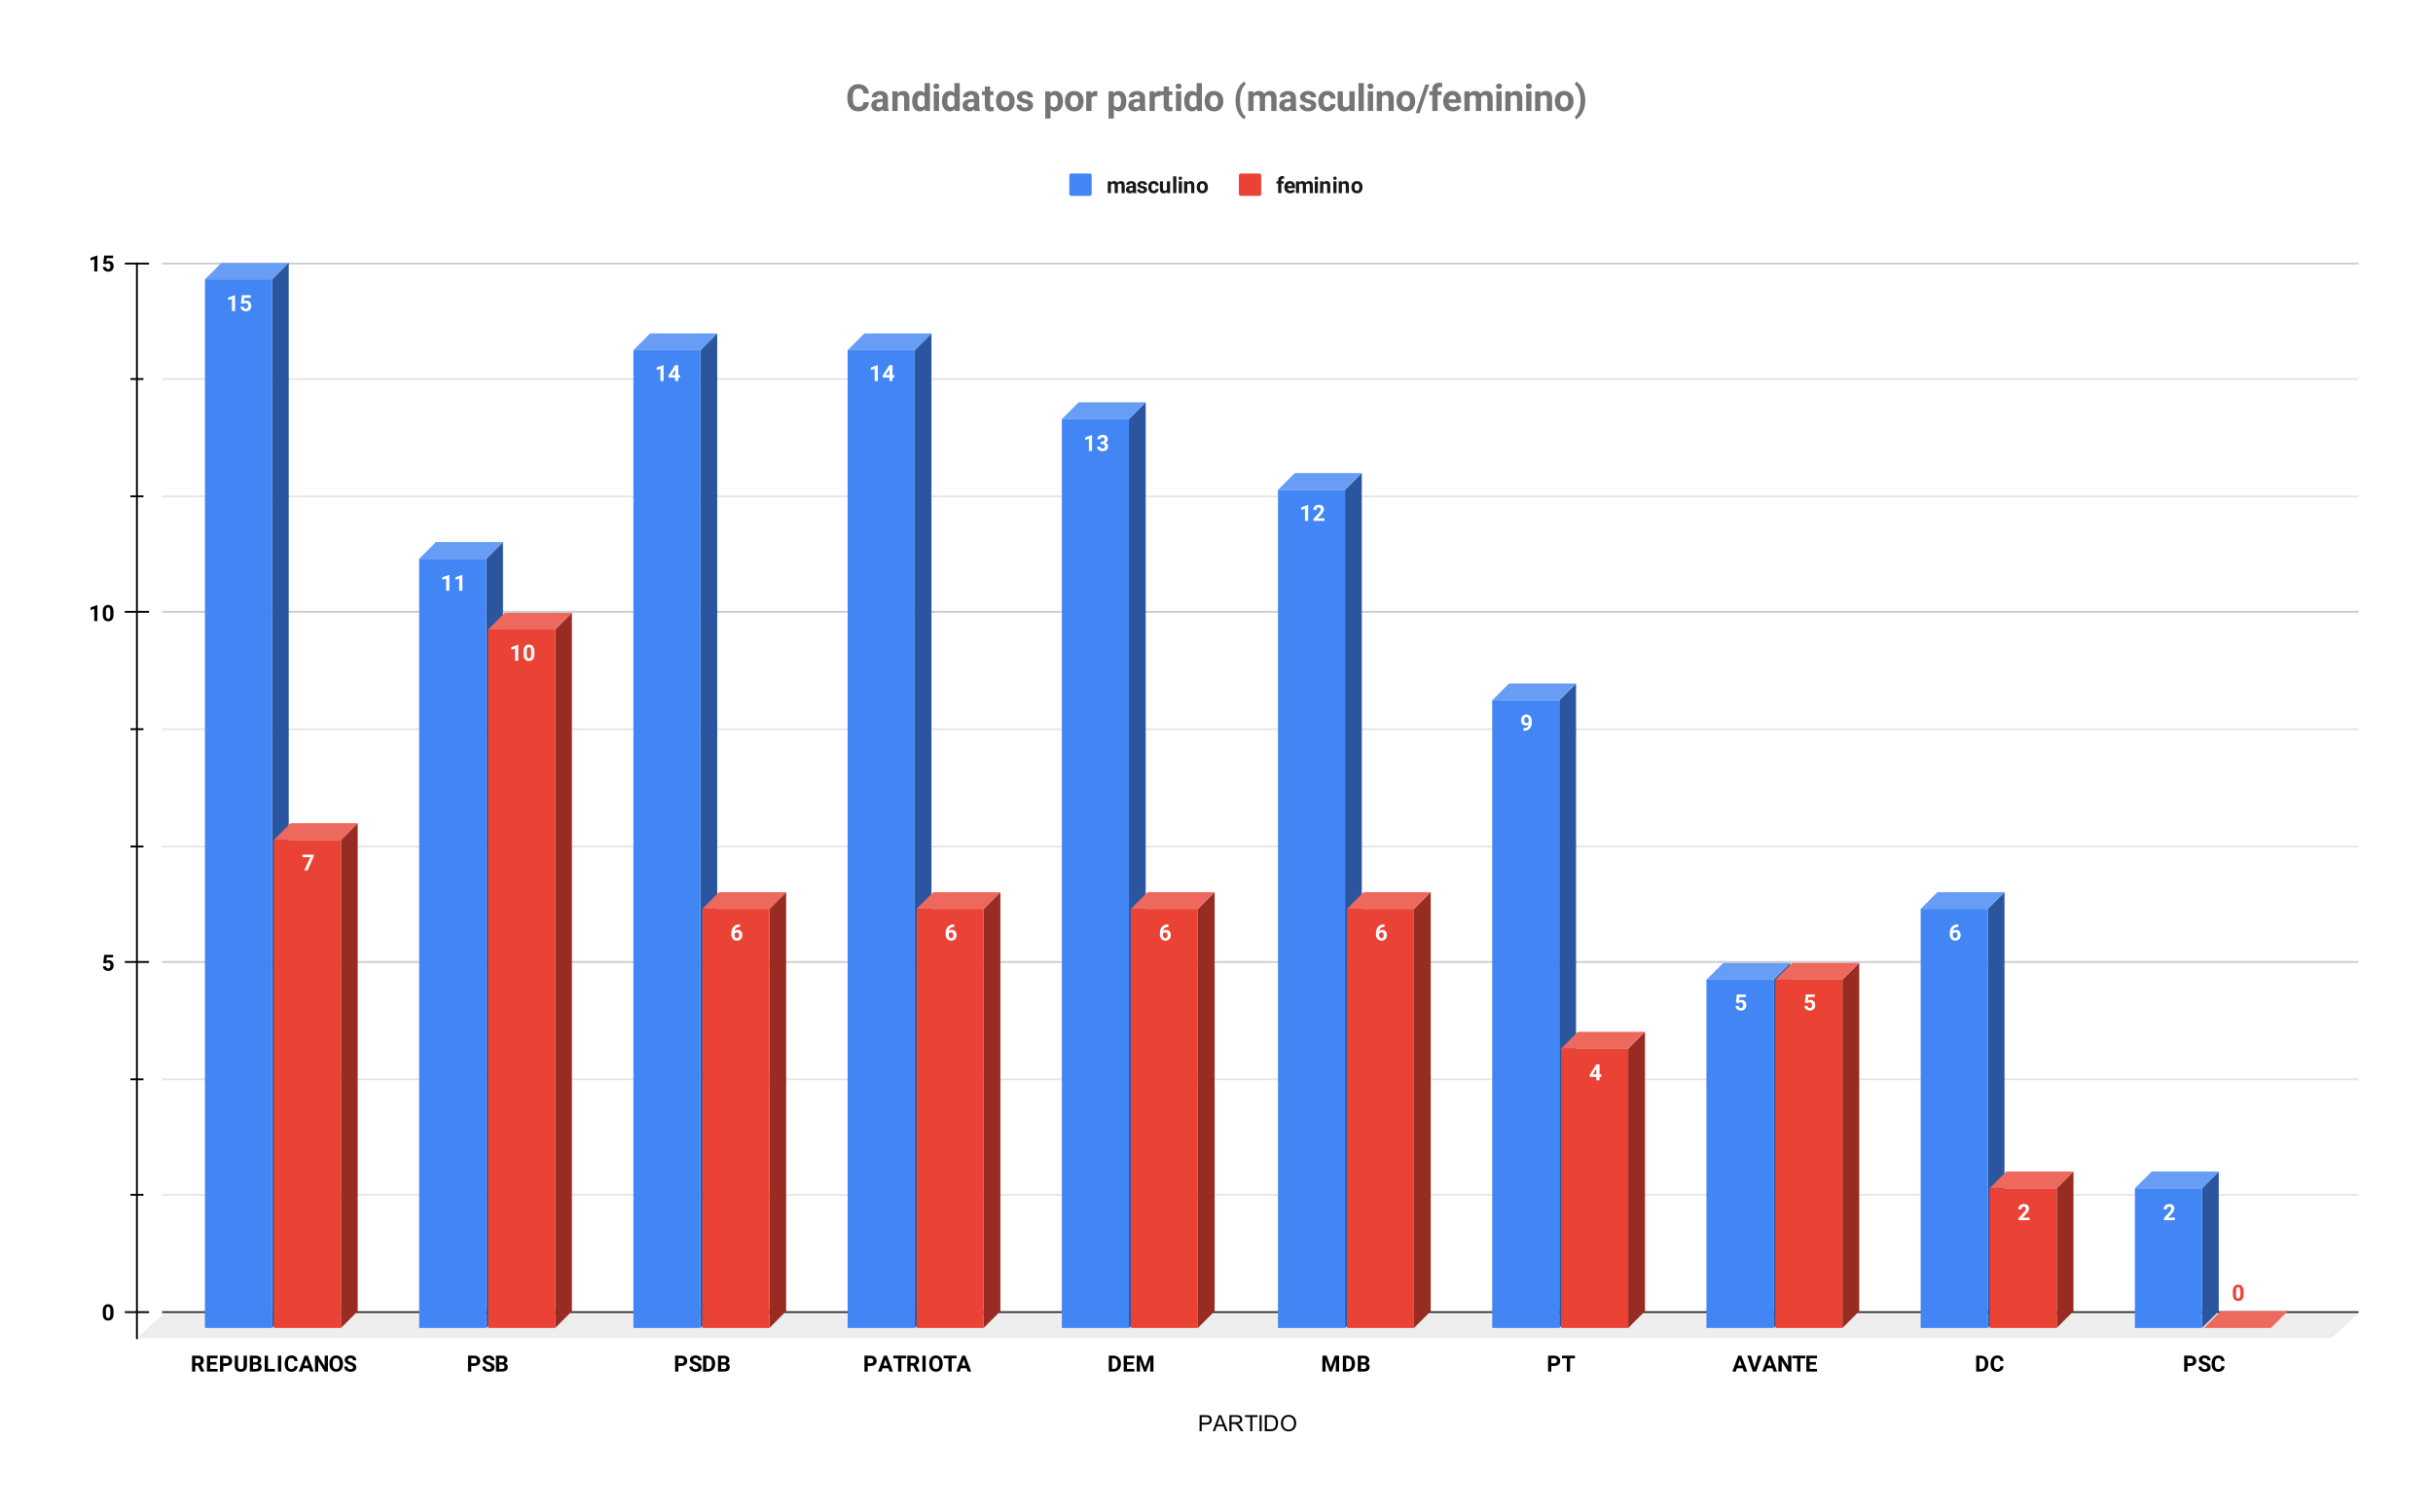 <svg version="1.1" viewBox="0.0 0.0 1306.0 812.0" fill="none" stroke="none" stroke-linecap="square" stroke-miterlimit="10" width="1306" height="812" xmlns:xlink="http://www.w3.org/1999/xlink" xmlns="http://www.w3.org/2000/svg"><path fill="#ffffff" d="M0 0L1306.0 0L1306.0 812.0L0 812.0L0 0Z" fill-rule="nonzero"/><path stroke="#333333" stroke-width="1.0" stroke-linecap="butt" d="M87.5 704.5L1265.5 704.5" fill-rule="nonzero"/><path fill="#eeeeee" d="M73.5 718.5L87.5 705.5L1265.5 705.5L1251.5 718.5Z" fill-rule="nonzero"/><path stroke="#cccccc" stroke-width="1.0" stroke-linecap="butt" d="M87.5 516.5L1265.5 516.5" fill-rule="nonzero"/><path stroke="#cccccc" stroke-width="1.0" stroke-linecap="butt" d="M87.5 328.5L1265.5 328.5" fill-rule="nonzero"/><path stroke="#cccccc" stroke-width="1.0" stroke-linecap="butt" d="M87.5 141.5L1265.5 141.5" fill-rule="nonzero"/><path stroke="#e6e6e6" stroke-width="1.0" stroke-linecap="butt" d="M87.5 641.5L1265.5 641.5" fill-rule="nonzero"/><path stroke="#e6e6e6" stroke-width="1.0" stroke-linecap="butt" d="M87.5 579.5L1265.5 579.5" fill-rule="nonzero"/><path stroke="#e6e6e6" stroke-width="1.0" stroke-linecap="butt" d="M87.5 454.5L1265.5 454.5" fill-rule="nonzero"/><path stroke="#e6e6e6" stroke-width="1.0" stroke-linecap="butt" d="M87.5 391.5L1265.5 391.5" fill-rule="nonzero"/><path stroke="#e6e6e6" stroke-width="1.0" stroke-linecap="butt" d="M87.5 266.5L1265.5 266.5" fill-rule="nonzero"/><path stroke="#e6e6e6" stroke-width="1.0" stroke-linecap="butt" d="M87.5 203.5L1265.5 203.5" fill-rule="nonzero"/><path stroke="#000000" stroke-width="1.0" stroke-linecap="butt" d="M73.5 718.5L73.5 141.5" fill-rule="nonzero"/><clipPath id="id_0"><path d="M73.6 141.233L1265.4 141.233L1265.4 718.4L73.6 718.4L73.6 141.233Z" clip-rule="nonzero"/></clipPath><path fill="#2b569f" clip-path="url(#id_0)" d="M155.0 141.0L155.0 704.0L146.0 713.0L146.0 150.0Z" fill-rule="nonzero"/><path fill="#689df6" clip-path="url(#id_0)" d="M146.0 150.0L110.0 150.0L119.0 141.0L155.0 141.0Z" fill-rule="nonzero"/><path stroke="#000000" stroke-width="2.0" stroke-linecap="butt" stroke-opacity="0.0" clip-path="url(#id_0)" d="M146.0 713.0L110.0 713.0L110.0 150.0L146.0 150.0Z" fill-rule="nonzero"/><path fill="#4285f4" clip-path="url(#id_0)" d="M146.0 713.0L110.0 713.0L110.0 150.0L146.0 150.0Z" fill-rule="nonzero"/><path fill="#2b569f" clip-path="url(#id_0)" d="M270.0 291.0L270.0 704.0L261.0 713.0L261.0 300.0Z" fill-rule="nonzero"/><path fill="#689df6" clip-path="url(#id_0)" d="M261.0 300.0L225.0 300.0L234.0 291.0L270.0 291.0Z" fill-rule="nonzero"/><path stroke="#000000" stroke-width="2.0" stroke-linecap="butt" stroke-opacity="0.0" clip-path="url(#id_0)" d="M261.0 713.0L225.0 713.0L225.0 300.0L261.0 300.0Z" fill-rule="nonzero"/><path fill="#4285f4" clip-path="url(#id_0)" d="M261.0 713.0L225.0 713.0L225.0 300.0L261.0 300.0Z" fill-rule="nonzero"/><path fill="#2b569f" clip-path="url(#id_0)" d="M385.0 179.0L385.0 704.0L376.0 713.0L376.0 188.0Z" fill-rule="nonzero"/><path fill="#689df6" clip-path="url(#id_0)" d="M376.0 188.0L340.0 188.0L349.0 179.0L385.0 179.0Z" fill-rule="nonzero"/><path stroke="#000000" stroke-width="2.0" stroke-linecap="butt" stroke-opacity="0.0" clip-path="url(#id_0)" d="M376.0 713.0L340.0 713.0L340.0 188.0L376.0 188.0Z" fill-rule="nonzero"/><path fill="#4285f4" clip-path="url(#id_0)" d="M376.0 713.0L340.0 713.0L340.0 188.0L376.0 188.0Z" fill-rule="nonzero"/><path fill="#2b569f" clip-path="url(#id_0)" d="M500.0 179.0L500.0 704.0L491.0 713.0L491.0 188.0Z" fill-rule="nonzero"/><path fill="#689df6" clip-path="url(#id_0)" d="M491.0 188.0L455.0 188.0L464.0 179.0L500.0 179.0Z" fill-rule="nonzero"/><path stroke="#000000" stroke-width="2.0" stroke-linecap="butt" stroke-opacity="0.0" clip-path="url(#id_0)" d="M491.0 713.0L455.0 713.0L455.0 188.0L491.0 188.0Z" fill-rule="nonzero"/><path fill="#4285f4" clip-path="url(#id_0)" d="M491.0 713.0L455.0 713.0L455.0 188.0L491.0 188.0Z" fill-rule="nonzero"/><path fill="#2b569f" clip-path="url(#id_0)" d="M615.0 216.0L615.0 704.0L606.0 713.0L606.0 225.0Z" fill-rule="nonzero"/><path fill="#689df6" clip-path="url(#id_0)" d="M606.0 225.0L570.0 225.0L579.0 216.0L615.0 216.0Z" fill-rule="nonzero"/><path stroke="#000000" stroke-width="2.0" stroke-linecap="butt" stroke-opacity="0.0" clip-path="url(#id_0)" d="M606.0 713.0L570.0 713.0L570.0 225.0L606.0 225.0Z" fill-rule="nonzero"/><path fill="#4285f4" clip-path="url(#id_0)" d="M606.0 713.0L570.0 713.0L570.0 225.0L606.0 225.0Z" fill-rule="nonzero"/><path fill="#2b569f" clip-path="url(#id_0)" d="M731.0 254.0L731.0 704.0L722.0 713.0L722.0 263.0Z" fill-rule="nonzero"/><path fill="#689df6" clip-path="url(#id_0)" d="M722.0 263.0L686.0 263.0L695.0 254.0L731.0 254.0Z" fill-rule="nonzero"/><path stroke="#000000" stroke-width="2.0" stroke-linecap="butt" stroke-opacity="0.0" clip-path="url(#id_0)" d="M722.0 713.0L686.0 713.0L686.0 263.0L722.0 263.0Z" fill-rule="nonzero"/><path fill="#4285f4" clip-path="url(#id_0)" d="M722.0 713.0L686.0 713.0L686.0 263.0L722.0 263.0Z" fill-rule="nonzero"/><path fill="#2b569f" clip-path="url(#id_0)" d="M846.0 367.0L846.0 704.0L837.0 713.0L837.0 376.0Z" fill-rule="nonzero"/><path fill="#689df6" clip-path="url(#id_0)" d="M837.0 376.0L801.0 376.0L810.0 367.0L846.0 367.0Z" fill-rule="nonzero"/><path stroke="#000000" stroke-width="2.0" stroke-linecap="butt" stroke-opacity="0.0" clip-path="url(#id_0)" d="M837.0 713.0L801.0 713.0L801.0 376.0L837.0 376.0Z" fill-rule="nonzero"/><path fill="#4285f4" clip-path="url(#id_0)" d="M837.0 713.0L801.0 713.0L801.0 376.0L837.0 376.0Z" fill-rule="nonzero"/><path fill="#2b569f" clip-path="url(#id_0)" d="M961.0 517.0L961.0 704.0L952.0 713.0L952.0 526.0Z" fill-rule="nonzero"/><path fill="#689df6" clip-path="url(#id_0)" d="M952.0 526.0L916.0 526.0L925.0 517.0L961.0 517.0Z" fill-rule="nonzero"/><path stroke="#000000" stroke-width="2.0" stroke-linecap="butt" stroke-opacity="0.0" clip-path="url(#id_0)" d="M952.0 713.0L916.0 713.0L916.0 526.0L952.0 526.0Z" fill-rule="nonzero"/><path fill="#4285f4" clip-path="url(#id_0)" d="M952.0 713.0L916.0 713.0L916.0 526.0L952.0 526.0Z" fill-rule="nonzero"/><path fill="#2b569f" clip-path="url(#id_0)" d="M1076.0 479.0L1076.0 704.0L1067.0 713.0L1067.0 488.0Z" fill-rule="nonzero"/><path fill="#689df6" clip-path="url(#id_0)" d="M1067.0 488.0L1031.0 488.0L1040.0 479.0L1076.0 479.0Z" fill-rule="nonzero"/><path stroke="#000000" stroke-width="2.0" stroke-linecap="butt" stroke-opacity="0.0" clip-path="url(#id_0)" d="M1067.0 713.0L1031.0 713.0L1031.0 488.0L1067.0 488.0Z" fill-rule="nonzero"/><path fill="#4285f4" clip-path="url(#id_0)" d="M1067.0 713.0L1031.0 713.0L1031.0 488.0L1067.0 488.0Z" fill-rule="nonzero"/><path fill="#2b569f" clip-path="url(#id_0)" d="M1191.0 629.0L1191.0 704.0L1182.0 713.0L1182.0 638.0Z" fill-rule="nonzero"/><path fill="#689df6" clip-path="url(#id_0)" d="M1182.0 638.0L1146.0 638.0L1155.0 629.0L1191.0 629.0Z" fill-rule="nonzero"/><path stroke="#000000" stroke-width="2.0" stroke-linecap="butt" stroke-opacity="0.0" clip-path="url(#id_0)" d="M1182.0 713.0L1146.0 713.0L1146.0 638.0L1182.0 638.0Z" fill-rule="nonzero"/><path fill="#4285f4" clip-path="url(#id_0)" d="M1182.0 713.0L1146.0 713.0L1146.0 638.0L1182.0 638.0Z" fill-rule="nonzero"/><path fill="#982c22" clip-path="url(#id_0)" d="M192.0 442.0L192.0 704.0L183.0 713.0L183.0 451.0Z" fill-rule="nonzero"/><path fill="#ee695d" clip-path="url(#id_0)" d="M183.0 451.0L147.0 451.0L156.0 442.0L192.0 442.0Z" fill-rule="nonzero"/><path stroke="#000000" stroke-width="2.0" stroke-linecap="butt" stroke-opacity="0.0" clip-path="url(#id_0)" d="M183.0 713.0L147.0 713.0L147.0 451.0L183.0 451.0Z" fill-rule="nonzero"/><path fill="#ea4335" clip-path="url(#id_0)" d="M183.0 713.0L147.0 713.0L147.0 451.0L183.0 451.0Z" fill-rule="nonzero"/><path fill="#982c22" clip-path="url(#id_0)" d="M307.0 329.0L307.0 704.0L298.0 713.0L298.0 338.0Z" fill-rule="nonzero"/><path fill="#ee695d" clip-path="url(#id_0)" d="M298.0 338.0L262.0 338.0L271.0 329.0L307.0 329.0Z" fill-rule="nonzero"/><path stroke="#000000" stroke-width="2.0" stroke-linecap="butt" stroke-opacity="0.0" clip-path="url(#id_0)" d="M298.0 713.0L262.0 713.0L262.0 338.0L298.0 338.0Z" fill-rule="nonzero"/><path fill="#ea4335" clip-path="url(#id_0)" d="M298.0 713.0L262.0 713.0L262.0 338.0L298.0 338.0Z" fill-rule="nonzero"/><path fill="#982c22" clip-path="url(#id_0)" d="M422.0 479.0L422.0 704.0L413.0 713.0L413.0 488.0Z" fill-rule="nonzero"/><path fill="#ee695d" clip-path="url(#id_0)" d="M413.0 488.0L377.0 488.0L386.0 479.0L422.0 479.0Z" fill-rule="nonzero"/><path stroke="#000000" stroke-width="2.0" stroke-linecap="butt" stroke-opacity="0.0" clip-path="url(#id_0)" d="M413.0 713.0L377.0 713.0L377.0 488.0L413.0 488.0Z" fill-rule="nonzero"/><path fill="#ea4335" clip-path="url(#id_0)" d="M413.0 713.0L377.0 713.0L377.0 488.0L413.0 488.0Z" fill-rule="nonzero"/><path fill="#982c22" clip-path="url(#id_0)" d="M537.0 479.0L537.0 704.0L528.0 713.0L528.0 488.0Z" fill-rule="nonzero"/><path fill="#ee695d" clip-path="url(#id_0)" d="M528.0 488.0L492.0 488.0L501.0 479.0L537.0 479.0Z" fill-rule="nonzero"/><path stroke="#000000" stroke-width="2.0" stroke-linecap="butt" stroke-opacity="0.0" clip-path="url(#id_0)" d="M528.0 713.0L492.0 713.0L492.0 488.0L528.0 488.0Z" fill-rule="nonzero"/><path fill="#ea4335" clip-path="url(#id_0)" d="M528.0 713.0L492.0 713.0L492.0 488.0L528.0 488.0Z" fill-rule="nonzero"/><path fill="#982c22" clip-path="url(#id_0)" d="M652.0 479.0L652.0 704.0L643.0 713.0L643.0 488.0Z" fill-rule="nonzero"/><path fill="#ee695d" clip-path="url(#id_0)" d="M643.0 488.0L607.0 488.0L616.0 479.0L652.0 479.0Z" fill-rule="nonzero"/><path stroke="#000000" stroke-width="2.0" stroke-linecap="butt" stroke-opacity="0.0" clip-path="url(#id_0)" d="M643.0 713.0L607.0 713.0L607.0 488.0L643.0 488.0Z" fill-rule="nonzero"/><path fill="#ea4335" clip-path="url(#id_0)" d="M643.0 713.0L607.0 713.0L607.0 488.0L643.0 488.0Z" fill-rule="nonzero"/><path fill="#982c22" clip-path="url(#id_0)" d="M768.0 479.0L768.0 704.0L759.0 713.0L759.0 488.0Z" fill-rule="nonzero"/><path fill="#ee695d" clip-path="url(#id_0)" d="M759.0 488.0L723.0 488.0L732.0 479.0L768.0 479.0Z" fill-rule="nonzero"/><path stroke="#000000" stroke-width="2.0" stroke-linecap="butt" stroke-opacity="0.0" clip-path="url(#id_0)" d="M759.0 713.0L723.0 713.0L723.0 488.0L759.0 488.0Z" fill-rule="nonzero"/><path fill="#ea4335" clip-path="url(#id_0)" d="M759.0 713.0L723.0 713.0L723.0 488.0L759.0 488.0Z" fill-rule="nonzero"/><path fill="#982c22" clip-path="url(#id_0)" d="M883.0 554.0L883.0 704.0L874.0 713.0L874.0 563.0Z" fill-rule="nonzero"/><path fill="#ee695d" clip-path="url(#id_0)" d="M874.0 563.0L838.0 563.0L847.0 554.0L883.0 554.0Z" fill-rule="nonzero"/><path stroke="#000000" stroke-width="2.0" stroke-linecap="butt" stroke-opacity="0.0" clip-path="url(#id_0)" d="M874.0 713.0L838.0 713.0L838.0 563.0L874.0 563.0Z" fill-rule="nonzero"/><path fill="#ea4335" clip-path="url(#id_0)" d="M874.0 713.0L838.0 713.0L838.0 563.0L874.0 563.0Z" fill-rule="nonzero"/><path fill="#982c22" clip-path="url(#id_0)" d="M998.0 517.0L998.0 704.0L989.0 713.0L989.0 526.0Z" fill-rule="nonzero"/><path fill="#ee695d" clip-path="url(#id_0)" d="M989.0 526.0L953.0 526.0L962.0 517.0L998.0 517.0Z" fill-rule="nonzero"/><path stroke="#000000" stroke-width="2.0" stroke-linecap="butt" stroke-opacity="0.0" clip-path="url(#id_0)" d="M989.0 713.0L953.0 713.0L953.0 526.0L989.0 526.0Z" fill-rule="nonzero"/><path fill="#ea4335" clip-path="url(#id_0)" d="M989.0 713.0L953.0 713.0L953.0 526.0L989.0 526.0Z" fill-rule="nonzero"/><path fill="#982c22" clip-path="url(#id_0)" d="M1113.0 629.0L1113.0 704.0L1104.0 713.0L1104.0 638.0Z" fill-rule="nonzero"/><path fill="#ee695d" clip-path="url(#id_0)" d="M1104.0 638.0L1068.0 638.0L1077.0 629.0L1113.0 629.0Z" fill-rule="nonzero"/><path stroke="#000000" stroke-width="2.0" stroke-linecap="butt" stroke-opacity="0.0" clip-path="url(#id_0)" d="M1104.0 713.0L1068.0 713.0L1068.0 638.0L1104.0 638.0Z" fill-rule="nonzero"/><path fill="#ea4335" clip-path="url(#id_0)" d="M1104.0 713.0L1068.0 713.0L1068.0 638.0L1104.0 638.0Z" fill-rule="nonzero"/><path fill="#982c22" clip-path="url(#id_0)" d="M1228.0 704.0L1228.0 704.0L1219.0 713.0L1219.0 713.0Z" fill-rule="nonzero"/><path fill="#ee695d" clip-path="url(#id_0)" d="M1219.0 713.0L1183.0 713.0L1192.0 704.0L1228.0 704.0Z" fill-rule="nonzero"/><path stroke="#000000" stroke-width="2.0" stroke-linecap="butt" stroke-opacity="0.0" clip-path="url(#id_0)" d="M1219.0 713.0L1183.0 713.0L1183.0 713.0L1219.0 713.0Z" fill-rule="nonzero"/><path fill="#ea4335" clip-path="url(#id_0)" d="M1219.0 713.0L1183.0 713.0L1183.0 713.0L1219.0 713.0Z" fill-rule="nonzero"/><path stroke="#000000" stroke-width="1.0" stroke-linecap="butt" d="M70.5 641.5L76.5 641.5" fill-rule="nonzero"/><path stroke="#000000" stroke-width="1.0" stroke-linecap="butt" d="M70.5 579.5L76.5 579.5" fill-rule="nonzero"/><path stroke="#000000" stroke-width="1.0" stroke-linecap="butt" d="M70.5 454.5L76.5 454.5" fill-rule="nonzero"/><path stroke="#000000" stroke-width="1.0" stroke-linecap="butt" d="M70.5 391.5L76.5 391.5" fill-rule="nonzero"/><path stroke="#000000" stroke-width="1.0" stroke-linecap="butt" d="M70.5 266.5L76.5 266.5" fill-rule="nonzero"/><path stroke="#000000" stroke-width="1.0" stroke-linecap="butt" d="M70.5 203.5L76.5 203.5" fill-rule="nonzero"/><path stroke="#000000" stroke-width="1.0" stroke-linecap="butt" d="M67.5 704.5L79.5 704.5" fill-rule="nonzero"/><path stroke="#000000" stroke-width="1.0" stroke-linecap="butt" d="M67.5 516.5L79.5 516.5" fill-rule="nonzero"/><path stroke="#000000" stroke-width="1.0" stroke-linecap="butt" d="M67.5 328.5L79.5 328.5" fill-rule="nonzero"/><path stroke="#000000" stroke-width="1.0" stroke-linecap="butt" d="M67.5 141.5L79.5 141.5" fill-rule="nonzero"/><path stroke="#4285f4" stroke-width="3.0" stroke-linejoin="round" stroke-linecap="round" d="M126.188 167.033L124.5 167.033L124.5 160.502L122.484 161.127L122.484 159.752L126.016 158.486L126.188 158.486L126.188 167.033ZM129.328 162.83L129.828 158.502L134.609 158.502L134.609 159.908L131.219 159.908L131.0 161.752Q131.609 161.424 132.281 161.424Q133.5 161.424 134.188 162.19Q134.891 162.94 134.891 164.299Q134.891 165.127 134.531 165.783Q134.188 166.424 133.531 166.799Q132.891 167.158 132.0 167.158Q131.234 167.158 130.562 166.846Q129.906 166.518 129.516 165.955Q129.141 165.393 129.109 164.658L130.797 164.658Q130.844 165.19 131.156 165.486Q131.484 165.783 132.0 165.783Q132.578 165.783 132.875 165.377Q133.188 164.955 133.188 164.205Q133.188 163.471 132.828 163.096Q132.484 162.705 131.828 162.705Q131.219 162.705 130.844 163.018L130.688 163.174L129.328 162.83Z" fill-rule="nonzero"/><path fill="#ffffff" d="M126.188 167.033L124.5 167.033L124.5 160.502L122.484 161.127L122.484 159.752L126.016 158.486L126.188 158.486L126.188 167.033ZM129.328 162.83L129.828 158.502L134.609 158.502L134.609 159.908L131.219 159.908L131.0 161.752Q131.609 161.424 132.281 161.424Q133.5 161.424 134.188 162.19Q134.891 162.94 134.891 164.299Q134.891 165.127 134.531 165.783Q134.188 166.424 133.531 166.799Q132.891 167.158 132.0 167.158Q131.234 167.158 130.562 166.846Q129.906 166.518 129.516 165.955Q129.141 165.393 129.109 164.658L130.797 164.658Q130.844 165.19 131.156 165.486Q131.484 165.783 132.0 165.783Q132.578 165.783 132.875 165.377Q133.188 164.955 133.188 164.205Q133.188 163.471 132.828 163.096Q132.484 162.705 131.828 162.705Q131.219 162.705 130.844 163.018L130.688 163.174L129.328 162.83Z" fill-rule="nonzero"/><path stroke="#4285f4" stroke-width="3.0" stroke-linejoin="round" stroke-linecap="round" d="M241.188 317.211L239.5 317.211L239.5 310.68L237.484 311.305L237.484 309.93L241.016 308.664L241.188 308.664L241.188 317.211ZM248.188 317.211L246.5 317.211L246.5 310.68L244.484 311.305L244.484 309.93L248.016 308.664L248.188 308.664L248.188 317.211Z" fill-rule="nonzero"/><path fill="#ffffff" d="M241.188 317.211L239.5 317.211L239.5 310.68L237.484 311.305L237.484 309.93L241.016 308.664L241.188 308.664L241.188 317.211ZM248.188 317.211L246.5 317.211L246.5 310.68L244.484 311.305L244.484 309.93L248.016 308.664L248.188 308.664L248.188 317.211Z" fill-rule="nonzero"/><path stroke="#4285f4" stroke-width="3.0" stroke-linejoin="round" stroke-linecap="round" d="M356.188 204.578L354.5 204.578L354.5 198.047L352.484 198.672L352.484 197.297L356.016 196.031L356.188 196.031L356.188 204.578ZM364.094 201.359L365.062 201.359L365.062 202.734L364.094 202.734L364.094 204.578L362.391 204.578L362.391 202.734L358.906 202.734L358.828 201.672L362.375 196.047L364.094 196.047L364.094 201.359ZM360.516 201.359L362.391 201.359L362.391 198.359L362.281 198.547L360.516 201.359Z" fill-rule="nonzero"/><path fill="#ffffff" d="M356.188 204.578L354.5 204.578L354.5 198.047L352.484 198.672L352.484 197.297L356.016 196.031L356.188 196.031L356.188 204.578ZM364.094 201.359L365.062 201.359L365.062 202.734L364.094 202.734L364.094 204.578L362.391 204.578L362.391 202.734L358.906 202.734L358.828 201.672L362.375 196.047L364.094 196.047L364.094 201.359ZM360.516 201.359L362.391 201.359L362.391 198.359L362.281 198.547L360.516 201.359Z" fill-rule="nonzero"/><path stroke="#4285f4" stroke-width="3.0" stroke-linejoin="round" stroke-linecap="round" d="M471.188 204.578L469.5 204.578L469.5 198.047L467.484 198.672L467.484 197.297L471.016 196.031L471.188 196.031L471.188 204.578ZM479.094 201.359L480.062 201.359L480.062 202.734L479.094 202.734L479.094 204.578L477.391 204.578L477.391 202.734L473.906 202.734L473.828 201.672L477.375 196.047L479.094 196.047L479.094 201.359ZM475.516 201.359L477.391 201.359L477.391 198.359L477.281 198.547L475.516 201.359Z" fill-rule="nonzero"/><path fill="#ffffff" d="M471.188 204.578L469.5 204.578L469.5 198.047L467.484 198.672L467.484 197.297L471.016 196.031L471.188 196.031L471.188 204.578ZM479.094 201.359L480.062 201.359L480.062 202.734L479.094 202.734L479.094 204.578L477.391 204.578L477.391 202.734L473.906 202.734L473.828 201.672L477.375 196.047L479.094 196.047L479.094 201.359ZM475.516 201.359L477.391 201.359L477.391 198.359L477.281 198.547L475.516 201.359Z" fill-rule="nonzero"/><path stroke="#4285f4" stroke-width="3.0" stroke-linejoin="round" stroke-linecap="round" d="M586.188 242.122L584.5 242.122L584.5 235.591L582.484 236.216L582.484 234.841L586.016 233.575L586.188 233.575L586.188 242.122ZM590.797 237.107L591.703 237.107Q592.344 237.107 592.656 236.794Q592.969 236.466 592.969 235.935Q592.969 235.419 592.656 235.138Q592.359 234.841 591.812 234.841Q591.328 234.841 591.0 235.107Q590.672 235.372 590.672 235.794L588.984 235.794Q588.984 235.138 589.344 234.607Q589.703 234.075 590.344 233.778Q591.0 233.466 591.781 233.466Q593.125 233.466 593.891 234.122Q594.672 234.763 594.672 235.903Q594.672 236.497 594.312 236.997Q593.953 237.482 593.375 237.732Q594.094 237.997 594.438 238.513Q594.797 239.028 594.797 239.732Q594.797 240.872 593.969 241.56Q593.141 242.247 591.781 242.247Q590.5 242.247 589.688 241.575Q588.875 240.888 588.875 239.778L590.562 239.778Q590.562 240.263 590.922 240.575Q591.297 240.872 591.812 240.872Q592.422 240.872 592.766 240.56Q593.109 240.232 593.109 239.7Q593.109 238.435 591.703 238.435L590.797 238.435L590.797 237.107Z" fill-rule="nonzero"/><path fill="#ffffff" d="M586.188 242.122L584.5 242.122L584.5 235.591L582.484 236.216L582.484 234.841L586.016 233.575L586.188 233.575L586.188 242.122ZM590.797 237.107L591.703 237.107Q592.344 237.107 592.656 236.794Q592.969 236.466 592.969 235.935Q592.969 235.419 592.656 235.138Q592.359 234.841 591.812 234.841Q591.328 234.841 591.0 235.107Q590.672 235.372 590.672 235.794L588.984 235.794Q588.984 235.138 589.344 234.607Q589.703 234.075 590.344 233.778Q591.0 233.466 591.781 233.466Q593.125 233.466 593.891 234.122Q594.672 234.763 594.672 235.903Q594.672 236.497 594.312 236.997Q593.953 237.482 593.375 237.732Q594.094 237.997 594.438 238.513Q594.797 239.028 594.797 239.732Q594.797 240.872 593.969 241.56Q593.141 242.247 591.781 242.247Q590.5 242.247 589.688 241.575Q588.875 240.888 588.875 239.778L590.562 239.778Q590.562 240.263 590.922 240.575Q591.297 240.872 591.812 240.872Q592.422 240.872 592.766 240.56Q593.109 240.232 593.109 239.7Q593.109 238.435 591.703 238.435L590.797 238.435L590.797 237.107Z" fill-rule="nonzero"/><path stroke="#4285f4" stroke-width="3.0" stroke-linejoin="round" stroke-linecap="round" d="M702.188 279.667L700.5 279.667L700.5 273.135L698.484 273.76L698.484 272.385L702.016 271.12L702.188 271.12L702.188 279.667ZM710.922 279.667L705.078 279.667L705.078 278.51L707.844 275.557Q708.406 274.948 708.672 274.479Q708.953 274.01 708.953 273.604Q708.953 273.026 708.656 272.714Q708.375 272.385 707.844 272.385Q707.266 272.385 706.938 272.776Q706.609 273.167 706.609 273.823L704.906 273.823Q704.906 273.042 705.281 272.401Q705.656 271.745 706.328 271.385Q707.016 271.01 707.875 271.01Q709.188 271.01 709.922 271.651Q710.656 272.276 710.656 273.432Q710.656 274.073 710.328 274.729Q710.0 275.385 709.203 276.26L707.266 278.307L710.922 278.307L710.922 279.667Z" fill-rule="nonzero"/><path fill="#ffffff" d="M702.188 279.667L700.5 279.667L700.5 273.135L698.484 273.76L698.484 272.385L702.016 271.12L702.188 271.12L702.188 279.667ZM710.922 279.667L705.078 279.667L705.078 278.51L707.844 275.557Q708.406 274.948 708.672 274.479Q708.953 274.01 708.953 273.604Q708.953 273.026 708.656 272.714Q708.375 272.385 707.844 272.385Q707.266 272.385 706.938 272.776Q706.609 273.167 706.609 273.823L704.906 273.823Q704.906 273.042 705.281 272.401Q705.656 271.745 706.328 271.385Q707.016 271.01 707.875 271.01Q709.188 271.01 709.922 271.651Q710.656 272.276 710.656 273.432Q710.656 274.073 710.328 274.729Q710.0 275.385 709.203 276.26L707.266 278.307L710.922 278.307L710.922 279.667Z" fill-rule="nonzero"/><path stroke="#4285f4" stroke-width="3.0" stroke-linejoin="round" stroke-linecap="round" d="M820.547 388.894Q819.875 389.534 819.0 389.534Q817.859 389.534 817.172 388.769Q816.5 387.988 816.5 386.675Q816.5 385.831 816.859 385.128Q817.234 384.425 817.891 384.034Q818.547 383.644 819.375 383.644Q820.219 383.644 820.875 384.066Q821.531 384.488 821.891 385.284Q822.25 386.081 822.266 387.097L822.266 387.722Q822.266 389.863 821.203 391.081Q820.141 392.3 818.188 392.378L817.781 392.378L817.781 390.972L818.156 390.956Q820.359 390.863 820.547 388.894ZM819.406 388.238Q819.828 388.238 820.109 388.034Q820.406 387.816 820.562 387.519L820.562 386.831Q820.562 385.972 820.234 385.503Q819.906 385.019 819.359 385.019Q818.844 385.019 818.516 385.488Q818.188 385.941 818.188 386.644Q818.188 387.347 818.5 387.8Q818.828 388.238 819.406 388.238Z" fill-rule="nonzero"/><path fill="#ffffff" d="M820.547 388.894Q819.875 389.534 819.0 389.534Q817.859 389.534 817.172 388.769Q816.5 387.988 816.5 386.675Q816.5 385.831 816.859 385.128Q817.234 384.425 817.891 384.034Q818.547 383.644 819.375 383.644Q820.219 383.644 820.875 384.066Q821.531 384.488 821.891 385.284Q822.25 386.081 822.266 387.097L822.266 387.722Q822.266 389.863 821.203 391.081Q820.141 392.3 818.188 392.378L817.781 392.378L817.781 390.972L818.156 390.956Q820.359 390.863 820.547 388.894ZM819.406 388.238Q819.828 388.238 820.109 388.034Q820.406 387.816 820.562 387.519L820.562 386.831Q820.562 385.972 820.234 385.503Q819.906 385.019 819.359 385.019Q818.844 385.019 818.516 385.488Q818.188 385.941 818.188 386.644Q818.188 387.347 818.5 387.8Q818.828 388.238 819.406 388.238Z" fill-rule="nonzero"/><path stroke="#4285f4" stroke-width="3.0" stroke-linejoin="round" stroke-linecap="round" d="M931.828 538.275L932.328 533.947L937.109 533.947L937.109 535.353L933.719 535.353L933.5 537.197Q934.109 536.868 934.781 536.868Q936.0 536.868 936.688 537.634Q937.391 538.384 937.391 539.743Q937.391 540.572 937.031 541.228Q936.688 541.868 936.031 542.243Q935.391 542.603 934.5 542.603Q933.734 542.603 933.062 542.29Q932.406 541.962 932.016 541.4Q931.641 540.837 931.609 540.103L933.297 540.103Q933.344 540.634 933.656 540.931Q933.984 541.228 934.5 541.228Q935.078 541.228 935.375 540.822Q935.688 540.4 935.688 539.65Q935.688 538.915 935.328 538.54Q934.984 538.15 934.328 538.15Q933.719 538.15 933.344 538.462L933.188 538.618L931.828 538.275Z" fill-rule="nonzero"/><path fill="#ffffff" d="M931.828 538.275L932.328 533.947L937.109 533.947L937.109 535.353L933.719 535.353L933.5 537.197Q934.109 536.868 934.781 536.868Q936.0 536.868 936.688 537.634Q937.391 538.384 937.391 539.743Q937.391 540.572 937.031 541.228Q936.688 541.868 936.031 542.243Q935.391 542.603 934.5 542.603Q933.734 542.603 933.062 542.29Q932.406 541.962 932.016 541.4Q931.641 540.837 931.609 540.103L933.297 540.103Q933.344 540.634 933.656 540.931Q933.984 541.228 934.5 541.228Q935.078 541.228 935.375 540.822Q935.688 540.4 935.688 539.65Q935.688 538.915 935.328 538.54Q934.984 538.15 934.328 538.15Q933.719 538.15 933.344 538.462L933.188 538.618L931.828 538.275Z" fill-rule="nonzero"/><path stroke="#4285f4" stroke-width="3.0" stroke-linejoin="round" stroke-linecap="round" d="M1051.172 496.308L1051.172 497.715L1051.016 497.715Q1049.859 497.73 1049.156 498.308Q1048.469 498.886 1048.328 499.918Q1049.0 499.23 1050.031 499.23Q1051.156 499.23 1051.812 500.027Q1052.469 500.824 1052.469 502.121Q1052.469 502.949 1052.109 503.621Q1051.75 504.293 1051.078 504.683Q1050.422 505.058 1049.594 505.058Q1048.25 505.058 1047.422 504.121Q1046.594 503.168 1046.594 501.605L1046.594 500.996Q1046.594 499.605 1047.109 498.543Q1047.641 497.48 1048.609 496.902Q1049.594 496.324 1050.891 496.308L1051.172 496.308ZM1049.516 500.59Q1049.109 500.59 1048.766 500.808Q1048.438 501.011 1048.281 501.371L1048.281 501.886Q1048.281 502.73 1048.609 503.215Q1048.953 503.683 1049.562 503.683Q1050.109 503.683 1050.438 503.261Q1050.781 502.824 1050.781 502.136Q1050.781 501.433 1050.438 501.011Q1050.094 500.59 1049.516 500.59Z" fill-rule="nonzero"/><path fill="#ffffff" d="M1051.172 496.308L1051.172 497.715L1051.016 497.715Q1049.859 497.73 1049.156 498.308Q1048.469 498.886 1048.328 499.918Q1049.0 499.23 1050.031 499.23Q1051.156 499.23 1051.812 500.027Q1052.469 500.824 1052.469 502.121Q1052.469 502.949 1052.109 503.621Q1051.75 504.293 1051.078 504.683Q1050.422 505.058 1049.594 505.058Q1048.25 505.058 1047.422 504.121Q1046.594 503.168 1046.594 501.605L1046.594 500.996Q1046.594 499.605 1047.109 498.543Q1047.641 497.48 1048.609 496.902Q1049.594 496.324 1050.891 496.308L1051.172 496.308ZM1049.516 500.59Q1049.109 500.59 1048.766 500.808Q1048.438 501.011 1048.281 501.371L1048.281 501.886Q1048.281 502.73 1048.609 503.215Q1048.953 503.683 1049.562 503.683Q1050.109 503.683 1050.438 503.261Q1050.781 502.824 1050.781 502.136Q1050.781 501.433 1050.438 501.011Q1050.094 500.59 1049.516 500.59Z" fill-rule="nonzero"/><path stroke="#4285f4" stroke-width="3.0" stroke-linejoin="round" stroke-linecap="round" d="M1167.422 655.111L1161.578 655.111L1161.578 653.955L1164.344 651.002Q1164.906 650.392 1165.172 649.924Q1165.453 649.455 1165.453 649.049Q1165.453 648.47 1165.156 648.158Q1164.875 647.83 1164.344 647.83Q1163.766 647.83 1163.438 648.22Q1163.109 648.611 1163.109 649.267L1161.406 649.267Q1161.406 648.486 1161.781 647.845Q1162.156 647.189 1162.828 646.83Q1163.516 646.455 1164.375 646.455Q1165.688 646.455 1166.422 647.095Q1167.156 647.72 1167.156 648.877Q1167.156 649.517 1166.828 650.174Q1166.5 650.83 1165.703 651.705L1163.766 653.752L1167.422 653.752L1167.422 655.111Z" fill-rule="nonzero"/><path fill="#ffffff" d="M1167.422 655.111L1161.578 655.111L1161.578 653.955L1164.344 651.002Q1164.906 650.392 1165.172 649.924Q1165.453 649.455 1165.453 649.049Q1165.453 648.47 1165.156 648.158Q1164.875 647.83 1164.344 647.83Q1163.766 647.83 1163.438 648.22Q1163.109 648.611 1163.109 649.267L1161.406 649.267Q1161.406 648.486 1161.781 647.845Q1162.156 647.189 1162.828 646.83Q1163.516 646.455 1164.375 646.455Q1165.688 646.455 1166.422 647.095Q1167.156 647.72 1167.156 648.877Q1167.156 649.517 1166.828 650.174Q1166.5 650.83 1165.703 651.705L1163.766 653.752L1167.422 653.752L1167.422 655.111Z" fill-rule="nonzero"/><path stroke="#ea4335" stroke-width="3.0" stroke-linejoin="round" stroke-linecap="round" d="M168.375 459.811L165.078 467.389L163.297 467.389L166.594 460.233L162.359 460.233L162.359 458.858L168.375 458.858L168.375 459.811Z" fill-rule="nonzero"/><path fill="#ffffff" d="M168.375 459.811L165.078 467.389L163.297 467.389L166.594 460.233L162.359 460.233L162.359 458.858L168.375 458.858L168.375 459.811Z" fill-rule="nonzero"/><path stroke="#ea4335" stroke-width="3.0" stroke-linejoin="round" stroke-linecap="round" d="M278.188 354.756L276.5 354.756L276.5 348.224L274.484 348.849L274.484 347.474L278.016 346.209L278.188 346.209L278.188 354.756ZM286.828 351.224Q286.828 352.99 286.094 353.943Q285.359 354.881 283.953 354.881Q282.547 354.881 281.812 353.959Q281.078 353.037 281.062 351.318L281.062 349.74Q281.062 347.959 281.797 347.037Q282.547 346.099 283.938 346.099Q285.328 346.099 286.062 347.021Q286.812 347.943 286.828 349.662L286.828 351.224ZM285.125 349.506Q285.125 348.443 284.828 347.959Q284.547 347.474 283.938 347.474Q283.344 347.474 283.047 347.943Q282.766 348.396 282.75 349.381L282.75 351.443Q282.75 352.49 283.031 353.006Q283.312 353.506 283.953 353.506Q284.562 353.506 284.844 353.021Q285.125 352.537 285.125 351.537L285.125 349.506Z" fill-rule="nonzero"/><path fill="#ffffff" d="M278.188 354.756L276.5 354.756L276.5 348.224L274.484 348.849L274.484 347.474L278.016 346.209L278.188 346.209L278.188 354.756ZM286.828 351.224Q286.828 352.99 286.094 353.943Q285.359 354.881 283.953 354.881Q282.547 354.881 281.812 353.959Q281.078 353.037 281.062 351.318L281.062 349.74Q281.062 347.959 281.797 347.037Q282.547 346.099 283.938 346.099Q285.328 346.099 286.062 347.021Q286.812 347.943 286.828 349.662L286.828 351.224ZM285.125 349.506Q285.125 348.443 284.828 347.959Q284.547 347.474 283.938 347.474Q283.344 347.474 283.047 347.943Q282.766 348.396 282.75 349.381L282.75 351.443Q282.75 352.49 283.031 353.006Q283.312 353.506 283.953 353.506Q284.562 353.506 284.844 353.021Q285.125 352.537 285.125 351.537L285.125 349.506Z" fill-rule="nonzero"/><path stroke="#ea4335" stroke-width="3.0" stroke-linejoin="round" stroke-linecap="round" d="M397.172 496.308L397.172 497.715L397.016 497.715Q395.859 497.73 395.156 498.308Q394.469 498.886 394.328 499.918Q395.0 499.23 396.031 499.23Q397.156 499.23 397.812 500.027Q398.469 500.824 398.469 502.121Q398.469 502.949 398.109 503.621Q397.75 504.293 397.078 504.683Q396.422 505.058 395.594 505.058Q394.25 505.058 393.422 504.121Q392.594 503.168 392.594 501.605L392.594 500.996Q392.594 499.605 393.109 498.543Q393.641 497.48 394.609 496.902Q395.594 496.324 396.891 496.308L397.172 496.308ZM395.516 500.59Q395.109 500.59 394.766 500.808Q394.438 501.011 394.281 501.371L394.281 501.886Q394.281 502.73 394.609 503.215Q394.953 503.683 395.562 503.683Q396.109 503.683 396.438 503.261Q396.781 502.824 396.781 502.136Q396.781 501.433 396.438 501.011Q396.094 500.59 395.516 500.59Z" fill-rule="nonzero"/><path fill="#ffffff" d="M397.172 496.308L397.172 497.715L397.016 497.715Q395.859 497.73 395.156 498.308Q394.469 498.886 394.328 499.918Q395.0 499.23 396.031 499.23Q397.156 499.23 397.812 500.027Q398.469 500.824 398.469 502.121Q398.469 502.949 398.109 503.621Q397.75 504.293 397.078 504.683Q396.422 505.058 395.594 505.058Q394.25 505.058 393.422 504.121Q392.594 503.168 392.594 501.605L392.594 500.996Q392.594 499.605 393.109 498.543Q393.641 497.48 394.609 496.902Q395.594 496.324 396.891 496.308L397.172 496.308ZM395.516 500.59Q395.109 500.59 394.766 500.808Q394.438 501.011 394.281 501.371L394.281 501.886Q394.281 502.73 394.609 503.215Q394.953 503.683 395.562 503.683Q396.109 503.683 396.438 503.261Q396.781 502.824 396.781 502.136Q396.781 501.433 396.438 501.011Q396.094 500.59 395.516 500.59Z" fill-rule="nonzero"/><path stroke="#ea4335" stroke-width="3.0" stroke-linejoin="round" stroke-linecap="round" d="M512.172 496.308L512.172 497.715L512.016 497.715Q510.859 497.73 510.156 498.308Q509.469 498.886 509.328 499.918Q510.0 499.23 511.031 499.23Q512.156 499.23 512.812 500.027Q513.469 500.824 513.469 502.121Q513.469 502.949 513.109 503.621Q512.75 504.293 512.078 504.683Q511.422 505.058 510.594 505.058Q509.25 505.058 508.422 504.121Q507.594 503.168 507.594 501.605L507.594 500.996Q507.594 499.605 508.109 498.543Q508.641 497.48 509.609 496.902Q510.594 496.324 511.891 496.308L512.172 496.308ZM510.516 500.59Q510.109 500.59 509.766 500.808Q509.438 501.011 509.281 501.371L509.281 501.886Q509.281 502.73 509.609 503.215Q509.953 503.683 510.562 503.683Q511.109 503.683 511.438 503.261Q511.781 502.824 511.781 502.136Q511.781 501.433 511.438 501.011Q511.094 500.59 510.516 500.59Z" fill-rule="nonzero"/><path fill="#ffffff" d="M512.172 496.308L512.172 497.715L512.016 497.715Q510.859 497.73 510.156 498.308Q509.469 498.886 509.328 499.918Q510.0 499.23 511.031 499.23Q512.156 499.23 512.812 500.027Q513.469 500.824 513.469 502.121Q513.469 502.949 513.109 503.621Q512.75 504.293 512.078 504.683Q511.422 505.058 510.594 505.058Q509.25 505.058 508.422 504.121Q507.594 503.168 507.594 501.605L507.594 500.996Q507.594 499.605 508.109 498.543Q508.641 497.48 509.609 496.902Q510.594 496.324 511.891 496.308L512.172 496.308ZM510.516 500.59Q510.109 500.59 509.766 500.808Q509.438 501.011 509.281 501.371L509.281 501.886Q509.281 502.73 509.609 503.215Q509.953 503.683 510.562 503.683Q511.109 503.683 511.438 503.261Q511.781 502.824 511.781 502.136Q511.781 501.433 511.438 501.011Q511.094 500.59 510.516 500.59Z" fill-rule="nonzero"/><path stroke="#ea4335" stroke-width="3.0" stroke-linejoin="round" stroke-linecap="round" d="M627.172 496.308L627.172 497.715L627.016 497.715Q625.859 497.73 625.156 498.308Q624.469 498.886 624.328 499.918Q625.0 499.23 626.031 499.23Q627.156 499.23 627.812 500.027Q628.469 500.824 628.469 502.121Q628.469 502.949 628.109 503.621Q627.75 504.293 627.078 504.683Q626.422 505.058 625.594 505.058Q624.25 505.058 623.422 504.121Q622.594 503.168 622.594 501.605L622.594 500.996Q622.594 499.605 623.109 498.543Q623.641 497.48 624.609 496.902Q625.594 496.324 626.891 496.308L627.172 496.308ZM625.516 500.59Q625.109 500.59 624.766 500.808Q624.438 501.011 624.281 501.371L624.281 501.886Q624.281 502.73 624.609 503.215Q624.953 503.683 625.562 503.683Q626.109 503.683 626.438 503.261Q626.781 502.824 626.781 502.136Q626.781 501.433 626.438 501.011Q626.094 500.59 625.516 500.59Z" fill-rule="nonzero"/><path fill="#ffffff" d="M627.172 496.308L627.172 497.715L627.016 497.715Q625.859 497.73 625.156 498.308Q624.469 498.886 624.328 499.918Q625.0 499.23 626.031 499.23Q627.156 499.23 627.812 500.027Q628.469 500.824 628.469 502.121Q628.469 502.949 628.109 503.621Q627.75 504.293 627.078 504.683Q626.422 505.058 625.594 505.058Q624.25 505.058 623.422 504.121Q622.594 503.168 622.594 501.605L622.594 500.996Q622.594 499.605 623.109 498.543Q623.641 497.48 624.609 496.902Q625.594 496.324 626.891 496.308L627.172 496.308ZM625.516 500.59Q625.109 500.59 624.766 500.808Q624.438 501.011 624.281 501.371L624.281 501.886Q624.281 502.73 624.609 503.215Q624.953 503.683 625.562 503.683Q626.109 503.683 626.438 503.261Q626.781 502.824 626.781 502.136Q626.781 501.433 626.438 501.011Q626.094 500.59 625.516 500.59Z" fill-rule="nonzero"/><path stroke="#ea4335" stroke-width="3.0" stroke-linejoin="round" stroke-linecap="round" d="M743.172 496.308L743.172 497.715L743.016 497.715Q741.859 497.73 741.156 498.308Q740.469 498.886 740.328 499.918Q741.0 499.23 742.031 499.23Q743.156 499.23 743.812 500.027Q744.469 500.824 744.469 502.121Q744.469 502.949 744.109 503.621Q743.75 504.293 743.078 504.683Q742.422 505.058 741.594 505.058Q740.25 505.058 739.422 504.121Q738.594 503.168 738.594 501.605L738.594 500.996Q738.594 499.605 739.109 498.543Q739.641 497.48 740.609 496.902Q741.594 496.324 742.891 496.308L743.172 496.308ZM741.516 500.59Q741.109 500.59 740.766 500.808Q740.438 501.011 740.281 501.371L740.281 501.886Q740.281 502.73 740.609 503.215Q740.953 503.683 741.562 503.683Q742.109 503.683 742.438 503.261Q742.781 502.824 742.781 502.136Q742.781 501.433 742.438 501.011Q742.094 500.59 741.516 500.59Z" fill-rule="nonzero"/><path fill="#ffffff" d="M743.172 496.308L743.172 497.715L743.016 497.715Q741.859 497.73 741.156 498.308Q740.469 498.886 740.328 499.918Q741.0 499.23 742.031 499.23Q743.156 499.23 743.812 500.027Q744.469 500.824 744.469 502.121Q744.469 502.949 744.109 503.621Q743.75 504.293 743.078 504.683Q742.422 505.058 741.594 505.058Q740.25 505.058 739.422 504.121Q738.594 503.168 738.594 501.605L738.594 500.996Q738.594 499.605 739.109 498.543Q739.641 497.48 740.609 496.902Q741.594 496.324 742.891 496.308L743.172 496.308ZM741.516 500.59Q741.109 500.59 740.766 500.808Q740.438 501.011 740.281 501.371L740.281 501.886Q740.281 502.73 740.609 503.215Q740.953 503.683 741.562 503.683Q742.109 503.683 742.438 503.261Q742.781 502.824 742.781 502.136Q742.781 501.433 742.438 501.011Q742.094 500.59 741.516 500.59Z" fill-rule="nonzero"/><path stroke="#ea4335" stroke-width="3.0" stroke-linejoin="round" stroke-linecap="round" d="M858.594 576.803L859.562 576.803L859.562 578.178L858.594 578.178L858.594 580.022L856.891 580.022L856.891 578.178L853.406 578.178L853.328 577.116L856.875 571.491L858.594 571.491L858.594 576.803ZM855.016 576.803L856.891 576.803L856.891 573.803L856.781 573.991L855.016 576.803Z" fill-rule="nonzero"/><path fill="#ffffff" d="M858.594 576.803L859.562 576.803L859.562 578.178L858.594 578.178L858.594 580.022L856.891 580.022L856.891 578.178L853.406 578.178L853.328 577.116L856.875 571.491L858.594 571.491L858.594 576.803ZM855.016 576.803L856.891 576.803L856.891 573.803L856.781 573.991L855.016 576.803Z" fill-rule="nonzero"/><path stroke="#ea4335" stroke-width="3.0" stroke-linejoin="round" stroke-linecap="round" d="M968.828 538.275L969.328 533.947L974.109 533.947L974.109 535.353L970.719 535.353L970.5 537.197Q971.109 536.868 971.781 536.868Q973.0 536.868 973.688 537.634Q974.391 538.384 974.391 539.743Q974.391 540.572 974.031 541.228Q973.688 541.868 973.031 542.243Q972.391 542.603 971.5 542.603Q970.734 542.603 970.062 542.29Q969.406 541.962 969.016 541.4Q968.641 540.837 968.609 540.103L970.297 540.103Q970.344 540.634 970.656 540.931Q970.984 541.228 971.5 541.228Q972.078 541.228 972.375 540.822Q972.688 540.4 972.688 539.65Q972.688 538.915 972.328 538.54Q971.984 538.15 971.328 538.15Q970.719 538.15 970.344 538.462L970.188 538.618L968.828 538.275Z" fill-rule="nonzero"/><path fill="#ffffff" d="M968.828 538.275L969.328 533.947L974.109 533.947L974.109 535.353L970.719 535.353L970.5 537.197Q971.109 536.868 971.781 536.868Q973.0 536.868 973.688 537.634Q974.391 538.384 974.391 539.743Q974.391 540.572 974.031 541.228Q973.688 541.868 973.031 542.243Q972.391 542.603 971.5 542.603Q970.734 542.603 970.062 542.29Q969.406 541.962 969.016 541.4Q968.641 540.837 968.609 540.103L970.297 540.103Q970.344 540.634 970.656 540.931Q970.984 541.228 971.5 541.228Q972.078 541.228 972.375 540.822Q972.688 540.4 972.688 539.65Q972.688 538.915 972.328 538.54Q971.984 538.15 971.328 538.15Q970.719 538.15 970.344 538.462L970.188 538.618L968.828 538.275Z" fill-rule="nonzero"/><path stroke="#ea4335" stroke-width="3.0" stroke-linejoin="round" stroke-linecap="round" d="M1089.422 655.111L1083.578 655.111L1083.578 653.955L1086.344 651.002Q1086.906 650.392 1087.172 649.924Q1087.453 649.455 1087.453 649.049Q1087.453 648.47 1087.156 648.158Q1086.875 647.83 1086.344 647.83Q1085.766 647.83 1085.438 648.22Q1085.109 648.611 1085.109 649.267L1083.406 649.267Q1083.406 648.486 1083.781 647.845Q1084.156 647.189 1084.828 646.83Q1085.516 646.455 1086.375 646.455Q1087.688 646.455 1088.422 647.095Q1089.156 647.72 1089.156 648.877Q1089.156 649.517 1088.828 650.174Q1088.5 650.83 1087.703 651.705L1085.766 653.752L1089.422 653.752L1089.422 655.111Z" fill-rule="nonzero"/><path fill="#ffffff" d="M1089.422 655.111L1083.578 655.111L1083.578 653.955L1086.344 651.002Q1086.906 650.392 1087.172 649.924Q1087.453 649.455 1087.453 649.049Q1087.453 648.47 1087.156 648.158Q1086.875 647.83 1086.344 647.83Q1085.766 647.83 1085.438 648.22Q1085.109 648.611 1085.109 649.267L1083.406 649.267Q1083.406 648.486 1083.781 647.845Q1084.156 647.189 1084.828 646.83Q1085.516 646.455 1086.375 646.455Q1087.688 646.455 1088.422 647.095Q1089.156 647.72 1089.156 648.877Q1089.156 649.517 1088.828 650.174Q1088.5 650.83 1087.703 651.705L1085.766 653.752L1089.422 653.752L1089.422 655.111Z" fill-rule="nonzero"/><path stroke="#ffffff" stroke-width="3.0" stroke-linejoin="round" stroke-linecap="round" d="M1204.328 694.869Q1204.328 696.634 1203.594 697.587Q1202.859 698.525 1201.453 698.525Q1200.047 698.525 1199.312 697.603Q1198.578 696.681 1198.562 694.962L1198.562 693.384Q1198.562 691.603 1199.297 690.681Q1200.047 689.744 1201.438 689.744Q1202.828 689.744 1203.562 690.666Q1204.312 691.587 1204.328 693.306L1204.328 694.869ZM1202.625 693.15Q1202.625 692.087 1202.328 691.603Q1202.047 691.119 1201.438 691.119Q1200.844 691.119 1200.547 691.587Q1200.266 692.041 1200.25 693.025L1200.25 695.087Q1200.25 696.134 1200.531 696.65Q1200.812 697.15 1201.453 697.15Q1202.062 697.15 1202.344 696.666Q1202.625 696.181 1202.625 695.181L1202.625 693.15Z" fill-rule="nonzero"/><path fill="#ea4335" d="M1204.328 694.869Q1204.328 696.634 1203.594 697.587Q1202.859 698.525 1201.453 698.525Q1200.047 698.525 1199.312 697.603Q1198.578 696.681 1198.562 694.962L1198.562 693.384Q1198.562 691.603 1199.297 690.681Q1200.047 689.744 1201.438 689.744Q1202.828 689.744 1203.562 690.666Q1204.312 691.587 1204.328 693.306L1204.328 694.869ZM1202.625 693.15Q1202.625 692.087 1202.328 691.603Q1202.047 691.119 1201.438 691.119Q1200.844 691.119 1200.547 691.587Q1200.266 692.041 1200.25 693.025L1200.25 695.087Q1200.25 696.134 1200.531 696.65Q1200.812 697.15 1201.453 697.15Q1202.062 697.15 1202.344 696.666Q1202.625 696.181 1202.625 695.181L1202.625 693.15Z" fill-rule="nonzero"/><path fill="#000000" d="M643.922 768.4L643.922 759.806L647.172 759.806Q648.016 759.806 648.469 759.884Q649.109 759.994 649.531 760.291Q649.969 760.587 650.219 761.119Q650.484 761.65 650.484 762.291Q650.484 763.384 649.781 764.15Q649.094 764.9 647.266 764.9L645.062 764.9L645.062 768.4L643.922 768.4ZM645.062 763.9L647.281 763.9Q648.391 763.9 648.844 763.494Q649.312 763.072 649.312 762.322Q649.312 761.791 649.031 761.416Q648.766 761.025 648.328 760.9Q648.031 760.822 647.266 760.822L645.062 760.822L645.062 763.9ZM650.984 768.4L654.281 759.806L655.5 759.806L659.016 768.4L657.734 768.4L656.719 765.791L653.141 765.791L652.188 768.4L650.984 768.4ZM653.469 764.869L656.375 764.869L655.484 762.494Q655.062 761.416 654.875 760.712Q654.703 761.541 654.406 762.353L653.469 764.869ZM659.938 768.4L659.938 759.806L663.75 759.806Q664.906 759.806 665.5 760.041Q666.094 760.275 666.453 760.869Q666.812 761.447 666.812 762.15Q666.812 763.072 666.219 763.697Q665.625 764.322 664.391 764.494Q664.844 764.712 665.078 764.916Q665.578 765.369 666.016 766.056L667.516 768.4L666.078 768.4L664.953 766.619Q664.453 765.837 664.125 765.431Q663.812 765.025 663.547 764.869Q663.297 764.697 663.031 764.619Q662.844 764.587 662.406 764.587L661.078 764.587L661.078 768.4L659.938 768.4ZM661.078 763.603L663.531 763.603Q664.297 763.603 664.734 763.447Q665.188 763.275 665.406 762.931Q665.641 762.572 665.641 762.15Q665.641 761.541 665.188 761.15Q664.75 760.759 663.797 760.759L661.078 760.759L661.078 763.603ZM671.109 768.4L671.109 760.822L668.281 760.822L668.281 759.806L675.094 759.806L675.094 760.822L672.25 760.822L672.25 768.4L671.109 768.4ZM676.125 768.4L676.125 759.806L677.25 759.806L677.25 768.4L676.125 768.4ZM678.922 768.4L678.922 759.806L681.891 759.806Q682.891 759.806 683.422 759.931Q684.156 760.103 684.672 760.541Q685.359 761.119 685.688 762.025Q686.031 762.916 686.031 764.056Q686.031 765.041 685.797 765.791Q685.578 766.541 685.219 767.041Q684.859 767.541 684.422 767.822Q684.0 768.103 683.406 768.259Q682.812 768.4 682.031 768.4L678.922 768.4ZM680.062 767.384L681.891 767.384Q682.75 767.384 683.234 767.228Q683.719 767.072 684.0 766.775Q684.406 766.384 684.625 765.697Q684.859 765.009 684.859 764.041Q684.859 762.697 684.406 761.978Q683.969 761.244 683.344 760.994Q682.875 760.822 681.875 760.822L680.062 760.822L680.062 767.384ZM687.578 764.212Q687.578 762.072 688.719 760.869Q689.875 759.65 691.688 759.65Q692.891 759.65 693.844 760.228Q694.797 760.791 695.297 761.806Q695.797 762.822 695.797 764.119Q695.797 765.416 695.266 766.447Q694.734 767.478 693.766 768.009Q692.812 768.541 691.688 768.541Q690.469 768.541 689.516 767.962Q688.562 767.369 688.062 766.369Q687.578 765.353 687.578 764.212ZM688.75 764.228Q688.75 765.791 689.578 766.681Q690.422 767.572 691.688 767.572Q692.969 767.572 693.797 766.681Q694.625 765.775 694.625 764.103Q694.625 763.056 694.266 762.275Q693.922 761.494 693.234 761.072Q692.547 760.634 691.703 760.634Q690.5 760.634 689.625 761.462Q688.75 762.291 688.75 764.228Z" fill-rule="nonzero"/><path fill="#000000" d="M60.928 705.369Q60.928 707.134 60.194 708.087Q59.459 709.025 58.053 709.025Q56.647 709.025 55.913 708.103Q55.178 707.181 55.163 705.462L55.163 703.884Q55.163 702.103 55.897 701.181Q56.647 700.244 58.038 700.244Q59.428 700.244 60.163 701.166Q60.913 702.087 60.928 703.806L60.928 705.369ZM59.225 703.65Q59.225 702.587 58.928 702.103Q58.647 701.619 58.038 701.619Q57.444 701.619 57.147 702.087Q56.866 702.541 56.85 703.525L56.85 705.587Q56.85 706.634 57.131 707.15Q57.413 707.65 58.053 707.65Q58.663 707.65 58.944 707.166Q59.225 706.681 59.225 705.681L59.225 703.65Z" fill-rule="nonzero"/><path fill="#000000" d="M55.428 516.975L55.928 512.647L60.709 512.647L60.709 514.053L57.319 514.053L57.1 515.897Q57.709 515.568 58.381 515.568Q59.6 515.568 60.288 516.334Q60.991 517.084 60.991 518.443Q60.991 519.272 60.631 519.928Q60.288 520.568 59.631 520.943Q58.991 521.303 58.1 521.303Q57.334 521.303 56.663 520.99Q56.006 520.662 55.616 520.1Q55.241 519.537 55.209 518.803L56.897 518.803Q56.944 519.334 57.256 519.631Q57.584 519.928 58.1 519.928Q58.678 519.928 58.975 519.522Q59.288 519.1 59.288 518.35Q59.288 517.615 58.928 517.24Q58.584 516.85 57.928 516.85Q57.319 516.85 56.944 517.162L56.788 517.318L55.428 516.975Z" fill-rule="nonzero"/><path fill="#000000" d="M52.288 333.456L50.6 333.456L50.6 326.924L48.584 327.549L48.584 326.174L52.116 324.909L52.288 324.909L52.288 333.456ZM60.928 329.924Q60.928 331.69 60.194 332.643Q59.459 333.581 58.053 333.581Q56.647 333.581 55.913 332.659Q55.178 331.737 55.163 330.018L55.163 328.44Q55.163 326.659 55.897 325.737Q56.647 324.799 58.038 324.799Q59.428 324.799 60.163 325.721Q60.913 326.643 60.928 328.362L60.928 329.924ZM59.225 328.206Q59.225 327.143 58.928 326.659Q58.647 326.174 58.038 326.174Q57.444 326.174 57.147 326.643Q56.866 327.096 56.85 328.081L56.85 330.143Q56.85 331.19 57.131 331.706Q57.413 332.206 58.053 332.206Q58.663 332.206 58.944 331.721Q59.225 331.237 59.225 330.237L59.225 328.206Z" fill-rule="nonzero"/><path fill="#000000" d="M52.288 145.733L50.6 145.733L50.6 139.202L48.584 139.827L48.584 138.452L52.116 137.186L52.288 137.186L52.288 145.733ZM55.428 141.53L55.928 137.202L60.709 137.202L60.709 138.608L57.319 138.608L57.1 140.452Q57.709 140.124 58.381 140.124Q59.6 140.124 60.288 140.89Q60.991 141.64 60.991 142.999Q60.991 143.827 60.631 144.483Q60.288 145.124 59.631 145.499Q58.991 145.858 58.1 145.858Q57.334 145.858 56.663 145.546Q56.006 145.218 55.616 144.655Q55.241 144.093 55.209 143.358L56.897 143.358Q56.944 143.89 57.256 144.186Q57.584 144.483 58.1 144.483Q58.678 144.483 58.975 144.077Q59.288 143.655 59.288 142.905Q59.288 142.171 58.928 141.796Q58.584 141.405 57.928 141.405Q57.319 141.405 56.944 141.718L56.788 141.874L55.428 141.53Z" fill-rule="nonzero"/><path fill="#000000" d="M106.248 733.275L104.842 733.275L104.842 736.4L103.092 736.4L103.092 727.869L106.264 727.869Q107.764 727.869 108.576 728.541Q109.404 729.212 109.404 730.447Q109.404 731.322 109.029 731.9Q108.654 732.478 107.889 732.837L109.732 736.322L109.732 736.4L107.842 736.4L106.248 733.275ZM104.842 731.853L106.264 731.853Q106.92 731.853 107.279 731.525Q107.654 731.181 107.654 730.587Q107.654 729.978 107.31 729.634Q106.967 729.291 106.264 729.291L104.842 729.291L104.842 731.853ZM116.217 732.697L112.842 732.697L112.842 734.994L116.81 734.994L116.81 736.4L111.092 736.4L111.092 727.869L116.795 727.869L116.795 729.291L112.842 729.291L112.842 731.322L116.217 731.322L116.217 732.697ZM119.842 733.4L119.842 736.4L118.092 736.4L118.092 727.869L121.42 727.869Q122.373 727.869 123.107 728.228Q123.842 728.572 124.232 729.228Q124.623 729.869 124.623 730.697Q124.623 731.947 123.764 732.681Q122.904 733.4 121.389 733.4L119.842 733.4ZM119.842 731.962L121.42 731.962Q122.107 731.962 122.467 731.634Q122.842 731.306 122.842 730.697Q122.842 730.072 122.467 729.697Q122.107 729.306 121.451 729.291L119.842 729.291L119.842 731.962ZM132.545 727.869L132.545 733.494Q132.545 734.884 131.67 735.712Q130.795 736.525 129.279 736.525Q127.779 736.525 126.904 735.728Q126.029 734.931 126.014 733.556L126.014 727.869L127.764 727.869L127.764 733.494Q127.764 734.337 128.154 734.728Q128.56 735.103 129.279 735.103Q130.764 735.103 130.779 733.541L130.779 727.869L132.545 727.869ZM134.092 736.4L134.092 727.869L137.076 727.869Q138.623 727.869 139.42 728.462Q140.232 729.056 140.232 730.212Q140.232 730.837 139.904 731.322Q139.592 731.791 139.014 732.009Q139.67 732.181 140.045 732.681Q140.435 733.166 140.435 733.884Q140.435 735.119 139.639 735.759Q138.857 736.384 137.404 736.4L134.092 736.4ZM135.842 732.681L135.842 734.994L137.357 734.994Q137.967 734.994 138.31 734.697Q138.67 734.4 138.67 733.869Q138.67 732.697 137.451 732.681L135.842 732.681ZM135.842 731.447L137.154 731.447Q138.482 731.416 138.482 730.384Q138.482 729.806 138.139 729.556Q137.81 729.291 137.076 729.291L135.842 729.291L135.842 731.447ZM143.842 734.994L147.576 734.994L147.576 736.4L142.092 736.4L142.092 727.869L143.842 727.869L143.842 734.994ZM150.951 736.4L149.201 736.4L149.201 727.869L150.951 727.869L150.951 736.4ZM159.779 733.556Q159.685 734.931 158.764 735.728Q157.857 736.525 156.357 736.525Q154.717 736.525 153.764 735.416Q152.826 734.306 152.826 732.384L152.826 731.853Q152.826 730.634 153.264 729.697Q153.701 728.759 154.498 728.259Q155.31 727.744 156.373 727.744Q157.857 727.744 158.748 728.541Q159.654 729.337 159.795 730.759L158.045 730.759Q157.982 729.931 157.576 729.572Q157.185 729.197 156.373 729.197Q155.498 729.197 155.06 729.822Q154.623 730.447 154.607 731.775L154.607 732.416Q154.607 733.806 155.029 734.447Q155.451 735.087 156.357 735.087Q157.17 735.087 157.56 734.712Q157.967 734.337 158.029 733.556L159.779 733.556ZM165.904 734.634L162.826 734.634L162.232 736.4L160.373 736.4L163.545 727.869L165.17 727.869L168.373 736.4L166.498 736.4L165.904 734.634ZM163.295 733.212L165.435 733.212L164.357 730.025L163.295 733.212ZM176.029 736.4L174.264 736.4L170.842 730.791L170.842 736.4L169.092 736.4L169.092 727.869L170.842 727.869L174.279 733.494L174.279 727.869L176.029 727.869L176.029 736.4ZM184.092 732.322Q184.092 733.587 183.639 734.541Q183.201 735.478 182.373 736.009Q181.545 736.525 180.482 736.525Q179.42 736.525 178.576 736.009Q177.748 735.494 177.295 734.556Q176.842 733.603 176.826 732.369L176.826 731.947Q176.826 730.697 177.279 729.744Q177.732 728.775 178.56 728.259Q179.404 727.744 180.467 727.744Q181.529 727.744 182.357 728.259Q183.185 728.775 183.639 729.744Q184.092 730.697 184.092 731.947L184.092 732.322ZM182.31 731.947Q182.31 730.603 181.826 729.9Q181.357 729.197 180.467 729.197Q179.576 729.197 179.092 729.9Q178.623 730.587 178.607 731.916L178.607 732.322Q178.607 733.634 179.092 734.353Q179.576 735.072 180.482 735.072Q181.357 735.072 181.826 734.384Q182.31 733.681 182.31 732.353L182.31 731.947ZM189.514 734.166Q189.514 733.666 189.154 733.4Q188.81 733.134 187.889 732.837Q186.982 732.541 186.451 732.244Q184.998 731.462 184.998 730.134Q184.998 729.447 185.389 728.9Q185.779 728.353 186.498 728.056Q187.232 727.744 188.139 727.744Q189.06 727.744 189.764 728.087Q190.482 728.416 190.873 729.025Q191.279 729.619 191.279 730.384L189.514 730.384Q189.514 729.806 189.139 729.478Q188.779 729.15 188.107 729.15Q187.467 729.15 187.107 729.431Q186.748 729.697 186.748 730.134Q186.748 730.556 187.17 730.837Q187.592 731.119 188.404 731.369Q189.904 731.822 190.592 732.494Q191.279 733.15 191.279 734.15Q191.279 735.259 190.435 735.9Q189.607 736.525 188.185 736.525Q187.201 736.525 186.389 736.166Q185.576 735.791 185.154 735.166Q184.732 734.541 184.732 733.712L186.498 733.712Q186.498 735.134 188.185 735.134Q188.81 735.134 189.154 734.884Q189.514 734.619 189.514 734.166Z" fill-rule="nonzero"/><path fill="#000000" d="M252.991 733.4L252.991 736.4L251.241 736.4L251.241 727.869L254.57 727.869Q255.523 727.869 256.257 728.228Q256.991 728.572 257.382 729.228Q257.773 729.869 257.773 730.697Q257.773 731.947 256.913 732.681Q256.054 733.4 254.538 733.4L252.991 733.4ZM252.991 731.962L254.57 731.962Q255.257 731.962 255.616 731.634Q255.991 731.306 255.991 730.697Q255.991 730.072 255.616 729.697Q255.257 729.306 254.601 729.291L252.991 729.291L252.991 731.962ZM263.663 734.166Q263.663 733.666 263.304 733.4Q262.96 733.134 262.038 732.837Q261.132 732.541 260.601 732.244Q259.148 731.462 259.148 730.134Q259.148 729.447 259.538 728.9Q259.929 728.353 260.648 728.056Q261.382 727.744 262.288 727.744Q263.21 727.744 263.913 728.087Q264.632 728.416 265.023 729.025Q265.429 729.619 265.429 730.384L263.663 730.384Q263.663 729.806 263.288 729.478Q262.929 729.15 262.257 729.15Q261.616 729.15 261.257 729.431Q260.898 729.697 260.898 730.134Q260.898 730.556 261.32 730.837Q261.741 731.119 262.554 731.369Q264.054 731.822 264.741 732.494Q265.429 733.15 265.429 734.15Q265.429 735.259 264.585 735.9Q263.757 736.525 262.335 736.525Q261.351 736.525 260.538 736.166Q259.726 735.791 259.304 735.166Q258.882 734.541 258.882 733.712L260.648 733.712Q260.648 735.134 262.335 735.134Q262.96 735.134 263.304 734.884Q263.663 734.619 263.663 734.166ZM266.241 736.4L266.241 727.869L269.226 727.869Q270.773 727.869 271.57 728.462Q272.382 729.056 272.382 730.212Q272.382 730.837 272.054 731.322Q271.741 731.791 271.163 732.009Q271.82 732.181 272.195 732.681Q272.585 733.166 272.585 733.884Q272.585 735.119 271.788 735.759Q271.007 736.384 269.554 736.4L266.241 736.4ZM267.991 732.681L267.991 734.994L269.507 734.994Q270.116 734.994 270.46 734.697Q270.82 734.4 270.82 733.869Q270.82 732.697 269.601 732.681L267.991 732.681ZM267.991 731.447L269.304 731.447Q270.632 731.416 270.632 730.384Q270.632 729.806 270.288 729.556Q269.96 729.291 269.226 729.291L267.991 729.291L267.991 731.447Z" fill-rule="nonzero"/><path fill="#000000" d="M364.141 733.4L364.141 736.4L362.391 736.4L362.391 727.869L365.719 727.869Q366.673 727.869 367.407 728.228Q368.141 728.572 368.532 729.228Q368.923 729.869 368.923 730.697Q368.923 731.947 368.063 732.681Q367.204 733.4 365.688 733.4L364.141 733.4ZM364.141 731.962L365.719 731.962Q366.407 731.962 366.766 731.634Q367.141 731.306 367.141 730.697Q367.141 730.072 366.766 729.697Q366.407 729.306 365.751 729.291L364.141 729.291L364.141 731.962ZM374.813 734.166Q374.813 733.666 374.454 733.4Q374.11 733.134 373.188 732.837Q372.282 732.541 371.751 732.244Q370.298 731.462 370.298 730.134Q370.298 729.447 370.688 728.9Q371.079 728.353 371.798 728.056Q372.532 727.744 373.438 727.744Q374.36 727.744 375.063 728.087Q375.782 728.416 376.173 729.025Q376.579 729.619 376.579 730.384L374.813 730.384Q374.813 729.806 374.438 729.478Q374.079 729.15 373.407 729.15Q372.766 729.15 372.407 729.431Q372.048 729.697 372.048 730.134Q372.048 730.556 372.469 730.837Q372.891 731.119 373.704 731.369Q375.204 731.822 375.891 732.494Q376.579 733.15 376.579 734.15Q376.579 735.259 375.735 735.9Q374.907 736.525 373.485 736.525Q372.501 736.525 371.688 736.166Q370.876 735.791 370.454 735.166Q370.032 734.541 370.032 733.712L371.798 733.712Q371.798 735.134 373.485 735.134Q374.11 735.134 374.454 734.884Q374.813 734.619 374.813 734.166ZM377.391 736.4L377.391 727.869L380.016 727.869Q381.141 727.869 382.016 728.384Q382.907 728.884 383.407 729.822Q383.907 730.744 383.907 731.947L383.907 732.337Q383.907 733.525 383.423 734.447Q382.938 735.369 382.048 735.884Q381.157 736.4 380.032 736.4L377.391 736.4ZM379.141 729.291L379.141 734.994L380.001 734.994Q381.032 734.994 381.563 734.322Q382.11 733.634 382.126 732.384L382.126 731.931Q382.126 730.634 381.579 729.962Q381.048 729.291 380.016 729.291L379.141 729.291ZM385.391 736.4L385.391 727.869L388.376 727.869Q389.923 727.869 390.719 728.462Q391.532 729.056 391.532 730.212Q391.532 730.837 391.204 731.322Q390.891 731.791 390.313 732.009Q390.969 732.181 391.344 732.681Q391.735 733.166 391.735 733.884Q391.735 735.119 390.938 735.759Q390.157 736.384 388.704 736.4L385.391 736.4ZM387.141 732.681L387.141 734.994L388.657 734.994Q389.266 734.994 389.61 734.697Q389.969 734.4 389.969 733.869Q389.969 732.697 388.751 732.681L387.141 732.681ZM387.141 731.447L388.454 731.447Q389.782 731.416 389.782 730.384Q389.782 729.806 389.438 729.556Q389.11 729.291 388.376 729.291L387.141 729.291L387.141 731.447Z" fill-rule="nonzero"/><path fill="#000000" d="M465.791 733.4L465.791 736.4L464.041 736.4L464.041 727.869L467.369 727.869Q468.322 727.869 469.057 728.228Q469.791 728.572 470.182 729.228Q470.572 729.869 470.572 730.697Q470.572 731.947 469.713 732.681Q468.853 733.4 467.338 733.4L465.791 733.4ZM465.791 731.962L467.369 731.962Q468.057 731.962 468.416 731.634Q468.791 731.306 468.791 730.697Q468.791 730.072 468.416 729.697Q468.057 729.306 467.4 729.291L465.791 729.291L465.791 731.962ZM476.853 734.634L473.775 734.634L473.182 736.4L471.322 736.4L474.494 727.869L476.119 727.869L479.322 736.4L477.447 736.4L476.853 734.634ZM474.244 733.212L476.385 733.212L475.307 730.025L474.244 733.212ZM486.463 729.291L483.853 729.291L483.853 736.4L482.088 736.4L482.088 729.291L479.51 729.291L479.51 727.869L486.463 727.869L486.463 729.291ZM490.197 733.275L488.791 733.275L488.791 736.4L487.041 736.4L487.041 727.869L490.213 727.869Q491.713 727.869 492.525 728.541Q493.353 729.212 493.353 730.447Q493.353 731.322 492.978 731.9Q492.603 732.478 491.838 732.837L493.682 736.322L493.682 736.4L491.791 736.4L490.197 733.275ZM488.791 731.853L490.213 731.853Q490.869 731.853 491.228 731.525Q491.603 731.181 491.603 730.587Q491.603 729.978 491.26 729.634Q490.916 729.291 490.213 729.291L488.791 729.291L488.791 731.853ZM496.9 736.4L495.15 736.4L495.15 727.869L496.9 727.869L496.9 736.4ZM506.041 732.322Q506.041 733.587 505.588 734.541Q505.15 735.478 504.322 736.009Q503.494 736.525 502.432 736.525Q501.369 736.525 500.525 736.009Q499.697 735.494 499.244 734.556Q498.791 733.603 498.775 732.369L498.775 731.947Q498.775 730.697 499.228 729.744Q499.682 728.775 500.51 728.259Q501.353 727.744 502.416 727.744Q503.478 727.744 504.307 728.259Q505.135 728.775 505.588 729.744Q506.041 730.697 506.041 731.947L506.041 732.322ZM504.26 731.947Q504.26 730.603 503.775 729.9Q503.307 729.197 502.416 729.197Q501.525 729.197 501.041 729.9Q500.572 730.587 500.557 731.916L500.557 732.322Q500.557 733.634 501.041 734.353Q501.525 735.072 502.432 735.072Q503.307 735.072 503.775 734.384Q504.26 733.681 504.26 732.353L504.26 731.947ZM513.463 729.291L510.853 729.291L510.853 736.4L509.088 736.4L509.088 729.291L506.51 729.291L506.51 727.869L513.463 727.869L513.463 729.291ZM518.854 734.634L515.775 734.634L515.182 736.4L513.322 736.4L516.494 727.869L518.119 727.869L521.322 736.4L519.447 736.4L518.854 734.634ZM516.244 733.212L518.385 733.212L517.307 730.025L516.244 733.212Z" fill-rule="nonzero"/><path fill="#000000" d="M595.191 736.4L595.191 727.869L597.816 727.869Q598.941 727.869 599.816 728.384Q600.706 728.884 601.206 729.822Q601.706 730.744 601.706 731.947L601.706 732.337Q601.706 733.525 601.222 734.447Q600.738 735.369 599.847 735.884Q598.956 736.4 597.831 736.4L595.191 736.4ZM596.941 729.291L596.941 734.994L597.8 734.994Q598.831 734.994 599.363 734.322Q599.909 733.634 599.925 732.384L599.925 731.931Q599.925 730.634 599.378 729.962Q598.847 729.291 597.816 729.291L596.941 729.291ZM608.316 732.697L604.941 732.697L604.941 734.994L608.909 734.994L608.909 736.4L603.191 736.4L603.191 727.869L608.894 727.869L608.894 729.291L604.941 729.291L604.941 731.322L608.316 731.322L608.316 732.697ZM612.488 727.869L614.675 734.056L616.863 727.869L619.159 727.869L619.159 736.4L617.394 736.4L617.394 734.072L617.581 730.041L615.269 736.4L614.066 736.4L611.769 730.041L611.941 734.072L611.941 736.4L610.191 736.4L610.191 727.869L612.488 727.869Z" fill-rule="nonzero"/><path fill="#000000" d="M712.137 727.869L714.325 734.056L716.512 727.869L718.809 727.869L718.809 736.4L717.044 736.4L717.044 734.072L717.231 730.041L714.919 736.4L713.716 736.4L711.419 730.041L711.591 734.072L711.591 736.4L709.841 736.4L709.841 727.869L712.137 727.869ZM720.841 736.4L720.841 727.869L723.466 727.869Q724.591 727.869 725.466 728.384Q726.356 728.884 726.856 729.822Q727.356 730.744 727.356 731.947L727.356 732.337Q727.356 733.525 726.872 734.447Q726.387 735.369 725.497 735.884Q724.606 736.4 723.481 736.4L720.841 736.4ZM722.591 729.291L722.591 734.994L723.45 734.994Q724.481 734.994 725.012 734.322Q725.559 733.634 725.575 732.384L725.575 731.931Q725.575 730.634 725.028 729.962Q724.497 729.291 723.466 729.291L722.591 729.291ZM728.841 736.4L728.841 727.869L731.825 727.869Q733.372 727.869 734.169 728.462Q734.981 729.056 734.981 730.212Q734.981 730.837 734.653 731.322Q734.341 731.791 733.762 732.009Q734.419 732.181 734.794 732.681Q735.184 733.166 735.184 733.884Q735.184 735.119 734.387 735.759Q733.606 736.384 732.153 736.4L728.841 736.4ZM730.591 732.681L730.591 734.994L732.106 734.994Q732.716 734.994 733.059 734.697Q733.419 734.4 733.419 733.869Q733.419 732.697 732.2 732.681L730.591 732.681ZM730.591 731.447L731.903 731.447Q733.231 731.416 733.231 730.384Q733.231 729.806 732.887 729.556Q732.559 729.291 731.825 729.291L730.591 729.291L730.591 731.447Z" fill-rule="nonzero"/><path fill="#000000" d="M832.74 733.4L832.74 736.4L830.99 736.4L830.99 727.869L834.318 727.869Q835.271 727.869 836.006 728.228Q836.74 728.572 837.131 729.228Q837.521 729.869 837.521 730.697Q837.521 731.947 836.662 732.681Q835.803 733.4 834.287 733.4L832.74 733.4ZM832.74 731.962L834.318 731.962Q835.006 731.962 835.365 731.634Q835.74 731.306 835.74 730.697Q835.74 730.072 835.365 729.697Q835.006 729.306 834.35 729.291L832.74 729.291L832.74 731.962ZM845.412 729.291L842.803 729.291L842.803 736.4L841.037 736.4L841.037 729.291L838.459 729.291L838.459 727.869L845.412 727.869L845.412 729.291Z" fill-rule="nonzero"/><path fill="#000000" d="M935.452 734.634L932.374 734.634L931.781 736.4L929.921 736.4L933.093 727.869L934.718 727.869L937.921 736.4L936.046 736.4L935.452 734.634ZM932.843 733.212L934.984 733.212L933.906 730.025L932.843 733.212ZM941.796 734.291L943.718 727.869L945.687 727.869L942.702 736.4L940.874 736.4L937.921 727.869L939.874 727.869L941.796 734.291ZM951.452 734.634L948.374 734.634L947.781 736.4L945.921 736.4L949.093 727.869L950.718 727.869L953.921 736.4L952.046 736.4L951.452 734.634ZM948.843 733.212L950.984 733.212L949.906 730.025L948.843 733.212ZM961.577 736.4L959.812 736.4L956.39 730.791L956.39 736.4L954.64 736.4L954.64 727.869L956.39 727.869L959.827 733.494L959.827 727.869L961.577 727.869L961.577 736.4ZM969.062 729.291L966.452 729.291L966.452 736.4L964.687 736.4L964.687 729.291L962.109 729.291L962.109 727.869L969.062 727.869L969.062 729.291ZM974.765 732.697L971.39 732.697L971.39 734.994L975.359 734.994L975.359 736.4L969.64 736.4L969.64 727.869L975.343 727.869L975.343 729.291L971.39 729.291L971.39 731.322L974.765 731.322L974.765 732.697Z" fill-rule="nonzero"/><path fill="#000000" d="M1060.79 736.4L1060.79 727.869L1063.415 727.869Q1064.54 727.869 1065.415 728.384Q1066.305 728.884 1066.805 729.822Q1067.305 730.744 1067.305 731.947L1067.305 732.337Q1067.305 733.525 1066.821 734.447Q1066.337 735.369 1065.446 735.884Q1064.555 736.4 1063.43 736.4L1060.79 736.4ZM1062.54 729.291L1062.54 734.994L1063.399 734.994Q1064.43 734.994 1064.962 734.322Q1065.508 733.634 1065.524 732.384L1065.524 731.931Q1065.524 730.634 1064.977 729.962Q1064.446 729.291 1063.415 729.291L1062.54 729.291ZM1075.477 733.556Q1075.383 734.931 1074.462 735.728Q1073.555 736.525 1072.055 736.525Q1070.415 736.525 1069.462 735.416Q1068.524 734.306 1068.524 732.384L1068.524 731.853Q1068.524 730.634 1068.962 729.697Q1069.399 728.759 1070.196 728.259Q1071.008 727.744 1072.071 727.744Q1073.555 727.744 1074.446 728.541Q1075.352 729.337 1075.493 730.759L1073.743 730.759Q1073.68 729.931 1073.274 729.572Q1072.883 729.197 1072.071 729.197Q1071.196 729.197 1070.758 729.822Q1070.321 730.447 1070.305 731.775L1070.305 732.416Q1070.305 733.806 1070.727 734.447Q1071.149 735.087 1072.055 735.087Q1072.868 735.087 1073.258 734.712Q1073.665 734.337 1073.727 733.556L1075.477 733.556Z" fill-rule="nonzero"/><path fill="#000000" d="M1174.19 733.4L1174.19 736.4L1172.44 736.4L1172.44 727.869L1175.768 727.869Q1176.721 727.869 1177.455 728.228Q1178.19 728.572 1178.58 729.228Q1178.971 729.869 1178.971 730.697Q1178.971 731.947 1178.111 732.681Q1177.252 733.4 1175.736 733.4L1174.19 733.4ZM1174.19 731.962L1175.768 731.962Q1176.455 731.962 1176.815 731.634Q1177.19 731.306 1177.19 730.697Q1177.19 730.072 1176.815 729.697Q1176.455 729.306 1175.799 729.291L1174.19 729.291L1174.19 731.962ZM1184.861 734.166Q1184.861 733.666 1184.502 733.4Q1184.158 733.134 1183.236 732.837Q1182.33 732.541 1181.799 732.244Q1180.346 731.462 1180.346 730.134Q1180.346 729.447 1180.736 728.9Q1181.127 728.353 1181.846 728.056Q1182.58 727.744 1183.486 727.744Q1184.408 727.744 1185.111 728.087Q1185.83 728.416 1186.221 729.025Q1186.627 729.619 1186.627 730.384L1184.861 730.384Q1184.861 729.806 1184.486 729.478Q1184.127 729.15 1183.455 729.15Q1182.815 729.15 1182.455 729.431Q1182.096 729.697 1182.096 730.134Q1182.096 730.556 1182.518 730.837Q1182.94 731.119 1183.752 731.369Q1185.252 731.822 1185.94 732.494Q1186.627 733.15 1186.627 734.15Q1186.627 735.259 1185.783 735.9Q1184.955 736.525 1183.533 736.525Q1182.549 736.525 1181.736 736.166Q1180.924 735.791 1180.502 735.166Q1180.08 734.541 1180.08 733.712L1181.846 733.712Q1181.846 735.134 1183.533 735.134Q1184.158 735.134 1184.502 734.884Q1184.861 734.619 1184.861 734.166ZM1194.127 733.556Q1194.033 734.931 1193.111 735.728Q1192.205 736.525 1190.705 736.525Q1189.065 736.525 1188.111 735.416Q1187.174 734.306 1187.174 732.384L1187.174 731.853Q1187.174 730.634 1187.611 729.697Q1188.049 728.759 1188.846 728.259Q1189.658 727.744 1190.721 727.744Q1192.205 727.744 1193.096 728.541Q1194.002 729.337 1194.143 730.759L1192.393 730.759Q1192.33 729.931 1191.924 729.572Q1191.533 729.197 1190.721 729.197Q1189.846 729.197 1189.408 729.822Q1188.971 730.447 1188.955 731.775L1188.955 732.416Q1188.955 733.806 1189.377 734.447Q1189.799 735.087 1190.705 735.087Q1191.518 735.087 1191.908 734.712Q1192.315 734.337 1192.377 733.556L1194.127 733.556Z" fill-rule="nonzero"/><path fill="#4285f4" d="M574.0 94.167C574.0 93.614 574.448 93.167 575.0 93.167L585.0 93.167C585.552 93.167 586.0 93.614 586.0 94.167L586.0 104.167C586.0 104.719 585.552 105.167 585.0 105.167L575.0 105.167C574.448 105.167 574.0 104.719 574.0 104.167Z" fill-rule="nonzero"/><path fill="#1a1a1a" d="M596.234 97.323L596.297 98.042Q596.969 97.214 598.109 97.214Q599.344 97.214 599.797 98.182Q600.469 97.214 601.703 97.214Q602.734 97.214 603.234 97.823Q603.734 98.417 603.734 99.62L603.734 103.667L602.047 103.667L602.047 99.62Q602.047 99.089 601.828 98.839Q601.625 98.589 601.078 98.589Q600.328 98.589 600.031 99.307L600.031 103.667L598.344 103.667L598.344 99.635Q598.344 99.073 598.125 98.839Q597.906 98.589 597.391 98.589Q596.672 98.589 596.344 99.182L596.344 103.667L594.656 103.667L594.656 97.323L596.234 97.323ZM608.328 103.667Q608.203 103.432 608.156 103.104Q607.547 103.792 606.562 103.792Q605.625 103.792 605.016 103.245Q604.406 102.698 604.406 101.885Q604.406 100.87 605.141 100.339Q605.891 99.792 607.312 99.792L608.078 99.792L608.078 99.432Q608.078 98.995 607.859 98.729Q607.641 98.464 607.141 98.464Q606.719 98.464 606.469 98.667Q606.234 98.87 606.234 99.229L604.547 99.229Q604.547 98.682 604.875 98.214Q605.219 97.745 605.844 97.479Q606.469 97.214 607.234 97.214Q608.406 97.214 609.094 97.807Q609.781 98.385 609.781 99.448L609.781 102.198Q609.797 103.104 610.031 103.573L610.031 103.667L608.328 103.667ZM606.922 102.495Q607.297 102.495 607.609 102.323Q607.938 102.151 608.078 101.87L608.078 100.776L607.453 100.776Q606.188 100.776 606.094 101.667L606.094 101.76Q606.094 102.073 606.312 102.292Q606.531 102.495 606.922 102.495ZM614.078 101.917Q614.078 101.604 613.766 101.432Q613.469 101.245 612.797 101.104Q610.531 100.635 610.531 99.182Q610.531 98.339 611.219 97.776Q611.922 97.214 613.062 97.214Q614.266 97.214 614.984 97.776Q615.719 98.339 615.719 99.26L614.016 99.26Q614.016 98.885 613.781 98.651Q613.547 98.417 613.047 98.417Q612.625 98.417 612.391 98.62Q612.156 98.807 612.156 99.104Q612.156 99.385 612.422 99.557Q612.688 99.729 613.312 99.854Q613.953 99.979 614.391 100.135Q615.734 100.635 615.734 101.839Q615.734 102.714 614.984 103.26Q614.25 103.792 613.062 103.792Q612.266 103.792 611.641 103.51Q611.031 103.214 610.672 102.729Q610.328 102.229 610.328 101.651L611.938 101.651Q611.953 102.104 612.266 102.354Q612.578 102.589 613.094 102.589Q613.594 102.589 613.828 102.401Q614.078 102.214 614.078 101.917ZM619.281 102.417Q619.75 102.417 620.047 102.167Q620.344 101.901 620.359 101.479L621.938 101.479Q621.938 102.12 621.594 102.667Q621.25 103.198 620.641 103.495Q620.047 103.792 619.312 103.792Q617.953 103.792 617.172 102.932Q616.391 102.057 616.391 100.526L616.391 100.417Q616.391 98.948 617.172 98.089Q617.953 97.214 619.312 97.214Q620.5 97.214 621.219 97.885Q621.938 98.557 621.938 99.682L620.359 99.682Q620.344 99.198 620.047 98.885Q619.75 98.573 619.281 98.573Q618.688 98.573 618.375 99.01Q618.078 99.448 618.078 100.401L618.078 100.589Q618.078 101.557 618.375 101.995Q618.672 102.417 619.281 102.417ZM626.453 103.026Q625.828 103.792 624.719 103.792Q623.688 103.792 623.156 103.198Q622.625 102.604 622.609 101.479L622.609 97.323L624.297 97.323L624.297 101.417Q624.297 102.417 625.203 102.417Q626.062 102.417 626.391 101.807L626.391 97.323L628.094 97.323L628.094 103.667L626.5 103.667L626.453 103.026ZM631.438 103.667L629.734 103.667L629.734 94.667L631.438 94.667L631.438 103.667ZM634.438 103.667L632.734 103.667L632.734 97.323L634.438 97.323L634.438 103.667ZM632.641 95.682Q632.641 95.307 632.891 95.057Q633.156 94.807 633.594 94.807Q634.016 94.807 634.266 95.057Q634.531 95.307 634.531 95.682Q634.531 96.073 634.266 96.323Q634.016 96.557 633.578 96.557Q633.156 96.557 632.891 96.323Q632.641 96.073 632.641 95.682ZM637.203 97.323L637.266 98.057Q637.938 97.214 639.078 97.214Q640.094 97.214 640.578 97.807Q641.078 98.385 641.094 99.573L641.094 103.667L639.391 103.667L639.391 99.604Q639.391 99.073 639.156 98.839Q638.922 98.589 638.375 98.589Q637.672 98.589 637.312 99.198L637.312 103.667L635.609 103.667L635.609 97.323L637.203 97.323ZM642.391 100.432Q642.391 99.495 642.75 98.76Q643.109 98.01 643.797 97.62Q644.484 97.214 645.375 97.214Q646.672 97.214 647.469 97.995Q648.281 98.776 648.375 100.12L648.391 100.557Q648.391 102.026 647.578 102.917Q646.766 103.792 645.391 103.792Q644.016 103.792 643.203 102.917Q642.391 102.026 642.391 100.51L642.391 100.432ZM644.078 100.557Q644.078 101.464 644.422 101.948Q644.766 102.417 645.391 102.417Q646.016 102.417 646.359 101.948Q646.703 101.479 646.703 100.432Q646.703 99.557 646.359 99.073Q646.016 98.573 645.375 98.573Q644.766 98.573 644.422 99.057Q644.078 99.542 644.078 100.557Z" fill-rule="nonzero"/><path fill="#ea4335" d="M665.0 94.167C665.0 93.614 665.448 93.167 666.0 93.167L676.0 93.167C676.552 93.167 677.0 93.614 677.0 94.167L677.0 104.167C677.0 104.719 676.552 105.167 676.0 105.167L666.0 105.167C665.448 105.167 665.0 104.719 665.0 104.167Z" fill-rule="nonzero"/><path fill="#1a1a1a" d="M686.109 103.667L686.109 98.573L685.172 98.573L685.172 97.323L686.109 97.323L686.109 96.792Q686.109 95.714 686.719 95.135Q687.344 94.542 688.438 94.542Q688.797 94.542 689.297 94.667L689.281 95.979Q689.078 95.917 688.766 95.917Q687.812 95.917 687.812 96.823L687.812 97.323L689.078 97.323L689.078 98.573L687.812 98.573L687.812 103.667L686.109 103.667ZM692.562 103.792Q691.172 103.792 690.297 102.932Q689.422 102.073 689.422 100.651L689.422 100.479Q689.422 99.526 689.781 98.776Q690.156 98.026 690.828 97.62Q691.516 97.214 692.375 97.214Q693.688 97.214 694.422 98.042Q695.172 98.854 695.172 100.354L695.172 101.042L691.141 101.042Q691.219 101.667 691.625 102.042Q692.047 102.417 692.688 102.417Q693.656 102.417 694.203 101.714L695.047 102.635Q694.656 103.182 694.0 103.495Q693.359 103.792 692.562 103.792ZM692.375 98.573Q691.875 98.573 691.562 98.917Q691.25 99.26 691.156 99.885L693.516 99.885L693.516 99.76Q693.5 99.198 693.203 98.885Q692.922 98.573 692.375 98.573ZM697.234 97.323L697.297 98.042Q697.969 97.214 699.109 97.214Q700.344 97.214 700.797 98.182Q701.469 97.214 702.703 97.214Q703.734 97.214 704.234 97.823Q704.734 98.417 704.734 99.62L704.734 103.667L703.047 103.667L703.047 99.62Q703.047 99.089 702.828 98.839Q702.625 98.589 702.078 98.589Q701.328 98.589 701.031 99.307L701.031 103.667L699.344 103.667L699.344 99.635Q699.344 99.073 699.125 98.839Q698.906 98.589 698.391 98.589Q697.672 98.589 697.344 99.182L697.344 103.667L695.656 103.667L695.656 97.323L697.234 97.323ZM707.438 103.667L705.734 103.667L705.734 97.323L707.438 97.323L707.438 103.667ZM705.641 95.682Q705.641 95.307 705.891 95.057Q706.156 94.807 706.594 94.807Q707.016 94.807 707.266 95.057Q707.531 95.307 707.531 95.682Q707.531 96.073 707.266 96.323Q707.016 96.557 706.578 96.557Q706.156 96.557 705.891 96.323Q705.641 96.073 705.641 95.682ZM710.203 97.323L710.266 98.057Q710.938 97.214 712.078 97.214Q713.094 97.214 713.578 97.807Q714.078 98.385 714.094 99.573L714.094 103.667L712.391 103.667L712.391 99.604Q712.391 99.073 712.156 98.839Q711.922 98.589 711.375 98.589Q710.672 98.589 710.312 99.198L710.312 103.667L708.609 103.667L708.609 97.323L710.203 97.323ZM717.438 103.667L715.734 103.667L715.734 97.323L717.438 97.323L717.438 103.667ZM715.641 95.682Q715.641 95.307 715.891 95.057Q716.156 94.807 716.594 94.807Q717.016 94.807 717.266 95.057Q717.531 95.307 717.531 95.682Q717.531 96.073 717.266 96.323Q717.016 96.557 716.578 96.557Q716.156 96.557 715.891 96.323Q715.641 96.073 715.641 95.682ZM720.203 97.323L720.266 98.057Q720.938 97.214 722.078 97.214Q723.094 97.214 723.578 97.807Q724.078 98.385 724.094 99.573L724.094 103.667L722.391 103.667L722.391 99.604Q722.391 99.073 722.156 98.839Q721.922 98.589 721.375 98.589Q720.672 98.589 720.312 99.198L720.312 103.667L718.609 103.667L718.609 97.323L720.203 97.323ZM725.391 100.432Q725.391 99.495 725.75 98.76Q726.109 98.01 726.797 97.62Q727.484 97.214 728.375 97.214Q729.672 97.214 730.469 97.995Q731.281 98.776 731.375 100.12L731.391 100.557Q731.391 102.026 730.578 102.917Q729.766 103.792 728.391 103.792Q727.016 103.792 726.203 102.917Q725.391 102.026 725.391 100.51L725.391 100.432ZM727.078 100.557Q727.078 101.464 727.422 101.948Q727.766 102.417 728.391 102.417Q729.016 102.417 729.359 101.948Q729.703 101.479 729.703 100.432Q729.703 99.557 729.359 99.073Q729.016 98.573 728.375 98.573Q727.766 98.573 727.422 99.057Q727.078 99.542 727.078 100.557Z" fill-rule="nonzero"/><path fill="#757575" d="M466.438 54.866Q466.266 57.163 464.734 58.491Q463.203 59.803 460.703 59.803Q457.969 59.803 456.406 57.959Q454.844 56.116 454.844 52.897L454.844 52.038Q454.844 49.975 455.562 48.413Q456.281 46.85 457.625 46.022Q458.969 45.178 460.75 45.178Q463.203 45.178 464.703 46.506Q466.219 47.819 466.453 50.209L463.516 50.209Q463.422 48.834 462.75 48.209Q462.094 47.584 460.75 47.584Q459.281 47.584 458.547 48.647Q457.828 49.694 457.812 51.897L457.812 52.975Q457.812 55.272 458.5 56.334Q459.203 57.397 460.703 57.397Q462.062 57.397 462.734 56.788Q463.406 56.163 463.5 54.866L466.438 54.866ZM474.203 59.6Q474.016 59.225 473.922 58.647Q472.906 59.803 471.266 59.803Q469.703 59.803 468.688 58.897Q467.672 57.991 467.672 56.631Q467.672 54.944 468.906 54.053Q470.156 53.147 472.516 53.147L473.812 53.147L473.812 52.538Q473.812 51.803 473.438 51.366Q473.062 50.928 472.25 50.928Q471.531 50.928 471.125 51.272Q470.719 51.616 470.719 52.209L467.906 52.209Q467.906 51.288 468.469 50.506Q469.031 49.725 470.062 49.288Q471.109 48.834 472.391 48.834Q474.344 48.834 475.484 49.819Q476.641 50.803 476.641 52.584L476.641 57.163Q476.656 58.663 477.062 59.428L477.062 59.6L474.203 59.6ZM471.875 57.631Q472.5 57.631 473.016 57.366Q473.547 57.084 473.812 56.616L473.812 54.788L472.75 54.788Q470.641 54.788 470.5 56.256L470.484 56.428Q470.484 56.959 470.859 57.303Q471.234 57.631 471.875 57.631ZM481.688 49.038L481.766 50.256Q482.906 48.834 484.812 48.834Q486.484 48.834 487.297 49.819Q488.125 50.803 488.141 52.772L488.141 59.6L485.328 59.6L485.328 52.834Q485.328 51.944 484.938 51.538Q484.547 51.131 483.641 51.131Q482.438 51.131 481.844 52.147L481.844 59.6L479.031 59.6L479.031 49.038L481.688 49.038ZM489.641 54.241Q489.641 51.772 490.75 50.303Q491.859 48.834 493.781 48.834Q495.328 48.834 496.328 49.991L496.328 44.6L499.172 44.6L499.172 59.6L496.625 59.6L496.484 58.475Q495.422 59.803 493.766 59.803Q491.906 59.803 490.766 58.334Q489.641 56.85 489.641 54.241ZM492.469 54.444Q492.469 55.928 492.984 56.725Q493.5 57.506 494.484 57.506Q495.797 57.506 496.328 56.413L496.328 52.241Q495.812 51.131 494.516 51.131Q492.469 51.131 492.469 54.444ZM504.062 59.6L501.234 59.6L501.234 49.038L504.062 49.038L504.062 59.6ZM501.062 46.303Q501.062 45.663 501.484 45.256Q501.922 44.85 502.641 44.85Q503.375 44.85 503.797 45.256Q504.234 45.663 504.234 46.303Q504.234 46.944 503.797 47.35Q503.359 47.756 502.641 47.756Q501.938 47.756 501.5 47.35Q501.062 46.944 501.062 46.303ZM505.641 54.241Q505.641 51.772 506.75 50.303Q507.859 48.834 509.781 48.834Q511.328 48.834 512.328 49.991L512.328 44.6L515.172 44.6L515.172 59.6L512.625 59.6L512.484 58.475Q511.422 59.803 509.766 59.803Q507.906 59.803 506.766 58.334Q505.641 56.85 505.641 54.241ZM508.469 54.444Q508.469 55.928 508.984 56.725Q509.5 57.506 510.484 57.506Q511.797 57.506 512.328 56.413L512.328 52.241Q511.812 51.131 510.516 51.131Q508.469 51.131 508.469 54.444ZM523.203 59.6Q523.016 59.225 522.922 58.647Q521.906 59.803 520.266 59.803Q518.703 59.803 517.688 58.897Q516.672 57.991 516.672 56.631Q516.672 54.944 517.906 54.053Q519.156 53.147 521.516 53.147L522.812 53.147L522.812 52.538Q522.812 51.803 522.438 51.366Q522.062 50.928 521.25 50.928Q520.531 50.928 520.125 51.272Q519.719 51.616 519.719 52.209L516.906 52.209Q516.906 51.288 517.469 50.506Q518.031 49.725 519.062 49.288Q520.109 48.834 521.391 48.834Q523.344 48.834 524.484 49.819Q525.641 50.803 525.641 52.584L525.641 57.163Q525.656 58.663 526.062 59.428L526.062 59.6L523.203 59.6ZM520.875 57.631Q521.5 57.631 522.016 57.366Q522.547 57.084 522.812 56.616L522.812 54.788L521.75 54.788Q519.641 54.788 519.5 56.256L519.484 56.428Q519.484 56.959 519.859 57.303Q520.234 57.631 520.875 57.631ZM531.469 46.428L531.469 49.038L533.266 49.038L533.266 51.1L531.469 51.1L531.469 56.381Q531.469 56.959 531.688 57.225Q531.906 57.475 532.547 57.475Q533.016 57.475 533.375 57.397L533.375 59.538Q532.547 59.803 531.672 59.803Q528.703 59.803 528.641 56.803L528.641 51.1L527.094 51.1L527.094 49.038L528.641 49.038L528.641 46.428L531.469 46.428ZM534.641 54.225Q534.641 52.647 535.25 51.413Q535.859 50.178 536.984 49.506Q538.125 48.834 539.641 48.834Q541.781 48.834 543.125 50.147Q544.484 51.459 544.641 53.694L544.656 54.428Q544.656 56.85 543.297 58.334Q541.938 59.803 539.656 59.803Q537.375 59.803 536.0 58.334Q534.641 56.866 534.641 54.35L534.641 54.225ZM537.469 54.428Q537.469 55.928 538.031 56.725Q538.594 57.522 539.656 57.522Q540.688 57.522 541.25 56.741Q541.828 55.944 541.828 54.225Q541.828 52.741 541.25 51.928Q540.688 51.116 539.641 51.116Q538.594 51.116 538.031 51.928Q537.469 52.741 537.469 54.428ZM551.812 56.678Q551.812 56.163 551.297 55.866Q550.781 55.569 549.656 55.334Q545.875 54.538 545.875 52.131Q545.875 50.725 547.047 49.788Q548.219 48.834 550.094 48.834Q552.109 48.834 553.312 49.788Q554.516 50.725 554.516 52.241L551.703 52.241Q551.703 51.647 551.312 51.256Q550.922 50.85 550.094 50.85Q549.375 50.85 548.984 51.178Q548.594 51.491 548.594 51.991Q548.594 52.459 549.031 52.756Q549.484 53.038 550.531 53.256Q551.594 53.459 552.312 53.725Q554.547 54.538 554.547 56.569Q554.547 58.006 553.312 58.913Q552.078 59.803 550.109 59.803Q548.781 59.803 547.75 59.334Q546.719 58.85 546.125 58.022Q545.547 57.194 545.547 56.241L548.219 56.241Q548.266 56.991 548.781 57.397Q549.297 57.788 550.172 57.788Q550.984 57.788 551.391 57.491Q551.812 57.178 551.812 56.678ZM570.594 54.413Q570.594 56.85 569.484 58.334Q568.375 59.803 566.5 59.803Q564.891 59.803 563.906 58.678L563.906 63.663L561.078 63.663L561.078 49.038L563.703 49.038L563.797 50.069Q564.828 48.834 566.469 48.834Q568.422 48.834 569.5 50.288Q570.594 51.725 570.594 54.272L570.594 54.413ZM567.781 54.209Q567.781 52.741 567.25 51.944Q566.734 51.131 565.734 51.131Q564.406 51.131 563.906 52.147L563.906 56.475Q564.422 57.522 565.75 57.522Q567.781 57.522 567.781 54.209ZM571.641 54.225Q571.641 52.647 572.25 51.413Q572.859 50.178 573.984 49.506Q575.125 48.834 576.641 48.834Q578.781 48.834 580.125 50.147Q581.484 51.459 581.641 53.694L581.656 54.428Q581.656 56.85 580.297 58.334Q578.938 59.803 576.656 59.803Q574.375 59.803 573.0 58.334Q571.641 56.866 571.641 54.35L571.641 54.225ZM574.469 54.428Q574.469 55.928 575.031 56.725Q575.594 57.522 576.656 57.522Q577.688 57.522 578.25 56.741Q578.828 55.944 578.828 54.225Q578.828 52.741 578.25 51.928Q577.688 51.116 576.641 51.116Q575.594 51.116 575.031 51.928Q574.469 52.741 574.469 54.428ZM589.016 51.678Q588.453 51.6 588.0 51.6Q586.406 51.6 585.906 52.678L585.906 59.6L583.078 59.6L583.078 49.038L585.75 49.038L585.828 50.288Q586.672 48.834 588.188 48.834Q588.656 48.834 589.062 48.959L589.016 51.678ZM604.594 54.413Q604.594 56.85 603.484 58.334Q602.375 59.803 600.5 59.803Q598.891 59.803 597.906 58.678L597.906 63.663L595.078 63.663L595.078 49.038L597.703 49.038L597.797 50.069Q598.828 48.834 600.469 48.834Q602.422 48.834 603.5 50.288Q604.594 51.725 604.594 54.272L604.594 54.413ZM601.781 54.209Q601.781 52.741 601.25 51.944Q600.734 51.131 599.734 51.131Q598.406 51.131 597.906 52.147L597.906 56.475Q598.422 57.522 599.75 57.522Q601.781 57.522 601.781 54.209ZM612.203 59.6Q612.016 59.225 611.922 58.647Q610.906 59.803 609.266 59.803Q607.703 59.803 606.688 58.897Q605.672 57.991 605.672 56.631Q605.672 54.944 606.906 54.053Q608.156 53.147 610.516 53.147L611.812 53.147L611.812 52.538Q611.812 51.803 611.438 51.366Q611.062 50.928 610.25 50.928Q609.531 50.928 609.125 51.272Q608.719 51.616 608.719 52.209L605.906 52.209Q605.906 51.288 606.469 50.506Q607.031 49.725 608.062 49.288Q609.109 48.834 610.391 48.834Q612.344 48.834 613.484 49.819Q614.641 50.803 614.641 52.584L614.641 57.163Q614.656 58.663 615.062 59.428L615.062 59.6L612.203 59.6ZM609.875 57.631Q610.5 57.631 611.016 57.366Q611.547 57.084 611.812 56.616L611.812 54.788L610.75 54.788Q608.641 54.788 608.5 56.256L608.484 56.428Q608.484 56.959 608.859 57.303Q609.234 57.631 609.875 57.631ZM623.016 51.678Q622.453 51.6 622.0 51.6Q620.406 51.6 619.906 52.678L619.906 59.6L617.078 59.6L617.078 49.038L619.75 49.038L619.828 50.288Q620.672 48.834 622.188 48.834Q622.656 48.834 623.062 48.959L623.016 51.678ZM627.469 46.428L627.469 49.038L629.266 49.038L629.266 51.1L627.469 51.1L627.469 56.381Q627.469 56.959 627.688 57.225Q627.906 57.475 628.547 57.475Q629.016 57.475 629.375 57.397L629.375 59.538Q628.547 59.803 627.672 59.803Q624.703 59.803 624.641 56.803L624.641 51.1L623.094 51.1L623.094 49.038L624.641 49.038L624.641 46.428L627.469 46.428ZM634.062 59.6L631.234 59.6L631.234 49.038L634.062 49.038L634.062 59.6ZM631.062 46.303Q631.062 45.663 631.484 45.256Q631.922 44.85 632.641 44.85Q633.375 44.85 633.797 45.256Q634.234 45.663 634.234 46.303Q634.234 46.944 633.797 47.35Q633.359 47.756 632.641 47.756Q631.938 47.756 631.5 47.35Q631.062 46.944 631.062 46.303ZM635.641 54.241Q635.641 51.772 636.75 50.303Q637.859 48.834 639.781 48.834Q641.328 48.834 642.328 49.991L642.328 44.6L645.172 44.6L645.172 59.6L642.625 59.6L642.484 58.475Q641.422 59.803 639.766 59.803Q637.906 59.803 636.766 58.334Q635.641 56.85 635.641 54.241ZM638.469 54.444Q638.469 55.928 638.984 56.725Q639.5 57.506 640.484 57.506Q641.797 57.506 642.328 56.413L642.328 52.241Q641.812 51.131 640.516 51.131Q638.469 51.131 638.469 54.444ZM646.641 54.225Q646.641 52.647 647.25 51.413Q647.859 50.178 648.984 49.506Q650.125 48.834 651.641 48.834Q653.781 48.834 655.125 50.147Q656.484 51.459 656.641 53.694L656.656 54.428Q656.656 56.85 655.297 58.334Q653.938 59.803 651.656 59.803Q649.375 59.803 648.0 58.334Q646.641 56.866 646.641 54.35L646.641 54.225ZM649.469 54.428Q649.469 55.928 650.031 56.725Q650.594 57.522 651.656 57.522Q652.688 57.522 653.25 56.741Q653.828 55.944 653.828 54.225Q653.828 52.741 653.25 51.928Q652.688 51.116 651.641 51.116Q650.594 51.116 650.031 51.928Q649.469 52.741 649.469 54.428ZM663.219 53.819Q663.219 51.584 663.812 49.569Q664.406 47.538 665.562 45.991Q666.734 44.428 668.078 43.819L668.625 45.334Q667.203 46.397 666.406 48.6Q665.609 50.803 665.609 53.756L665.609 54.069Q665.609 57.022 666.391 59.241Q667.188 61.459 668.625 62.553L668.078 64.037Q666.75 63.444 665.609 61.928Q664.469 60.428 663.859 58.459Q663.25 56.491 663.219 54.334L663.219 53.819ZM672.734 49.038L672.812 50.209Q673.938 48.834 675.859 48.834Q677.891 48.834 678.656 50.444Q679.766 48.834 681.828 48.834Q683.547 48.834 684.391 49.834Q685.234 50.834 685.234 52.85L685.234 59.6L682.406 59.6L682.406 52.866Q682.406 51.959 682.047 51.553Q681.703 51.131 680.812 51.131Q679.531 51.131 679.047 52.35L679.062 59.6L676.234 59.6L676.234 52.866Q676.234 51.959 675.875 51.553Q675.516 51.131 674.641 51.131Q673.438 51.131 672.906 52.131L672.906 59.6L670.078 59.6L670.078 49.038L672.734 49.038ZM693.203 59.6Q693.016 59.225 692.922 58.647Q691.906 59.803 690.266 59.803Q688.703 59.803 687.688 58.897Q686.672 57.991 686.672 56.631Q686.672 54.944 687.906 54.053Q689.156 53.147 691.516 53.147L692.812 53.147L692.812 52.538Q692.812 51.803 692.438 51.366Q692.062 50.928 691.25 50.928Q690.531 50.928 690.125 51.272Q689.719 51.616 689.719 52.209L686.906 52.209Q686.906 51.288 687.469 50.506Q688.031 49.725 689.062 49.288Q690.109 48.834 691.391 48.834Q693.344 48.834 694.484 49.819Q695.641 50.803 695.641 52.584L695.641 57.163Q695.656 58.663 696.062 59.428L696.062 59.6L693.203 59.6ZM690.875 57.631Q691.5 57.631 692.016 57.366Q692.547 57.084 692.812 56.616L692.812 54.788L691.75 54.788Q689.641 54.788 689.5 56.256L689.484 56.428Q689.484 56.959 689.859 57.303Q690.234 57.631 690.875 57.631ZM703.812 56.678Q703.812 56.163 703.297 55.866Q702.781 55.569 701.656 55.334Q697.875 54.538 697.875 52.131Q697.875 50.725 699.047 49.788Q700.219 48.834 702.094 48.834Q704.109 48.834 705.312 49.788Q706.516 50.725 706.516 52.241L703.703 52.241Q703.703 51.647 703.312 51.256Q702.922 50.85 702.094 50.85Q701.375 50.85 700.984 51.178Q700.594 51.491 700.594 51.991Q700.594 52.459 701.031 52.756Q701.484 53.038 702.531 53.256Q703.594 53.459 704.312 53.725Q706.547 54.538 706.547 56.569Q706.547 58.006 705.312 58.913Q704.078 59.803 702.109 59.803Q700.781 59.803 699.75 59.334Q698.719 58.85 698.125 58.022Q697.547 57.194 697.547 56.241L700.219 56.241Q700.266 56.991 700.781 57.397Q701.297 57.788 702.172 57.788Q702.984 57.788 703.391 57.491Q703.812 57.178 703.812 56.678ZM712.484 57.522Q713.266 57.522 713.75 57.1Q714.234 56.663 714.25 55.944L716.906 55.944Q716.891 57.022 716.312 57.913Q715.734 58.803 714.734 59.303Q713.734 59.803 712.531 59.803Q710.266 59.803 708.953 58.366Q707.641 56.913 707.641 54.381L707.641 54.194Q707.641 51.741 708.938 50.288Q710.25 48.834 712.516 48.834Q714.484 48.834 715.688 49.975Q716.891 51.1 716.906 52.975L714.25 52.975Q714.234 52.147 713.75 51.631Q713.266 51.116 712.453 51.116Q711.469 51.116 710.969 51.834Q710.469 52.553 710.469 54.163L710.469 54.459Q710.469 56.1 710.969 56.819Q711.469 57.522 712.484 57.522ZM724.406 58.522Q723.375 59.803 721.516 59.803Q719.828 59.803 718.922 58.819Q718.031 57.834 718.016 55.959L718.016 49.038L720.844 49.038L720.844 55.866Q720.844 57.506 722.344 57.506Q723.781 57.506 724.312 56.506L724.312 49.038L727.141 49.038L727.141 59.6L724.484 59.6L724.406 58.522ZM732.062 59.6L729.234 59.6L729.234 44.6L732.062 44.6L732.062 59.6ZM737.062 59.6L734.234 59.6L734.234 49.038L737.062 49.038L737.062 59.6ZM734.062 46.303Q734.062 45.663 734.484 45.256Q734.922 44.85 735.641 44.85Q736.375 44.85 736.797 45.256Q737.234 45.663 737.234 46.303Q737.234 46.944 736.797 47.35Q736.359 47.756 735.641 47.756Q734.938 47.756 734.5 47.35Q734.062 46.944 734.062 46.303ZM741.688 49.038L741.766 50.256Q742.906 48.834 744.812 48.834Q746.484 48.834 747.297 49.819Q748.125 50.803 748.141 52.772L748.141 59.6L745.328 59.6L745.328 52.834Q745.328 51.944 744.938 51.538Q744.547 51.131 743.641 51.131Q742.438 51.131 741.844 52.147L741.844 59.6L739.031 59.6L739.031 49.038L741.688 49.038ZM749.641 54.225Q749.641 52.647 750.25 51.413Q750.859 50.178 751.984 49.506Q753.125 48.834 754.641 48.834Q756.781 48.834 758.125 50.147Q759.484 51.459 759.641 53.694L759.656 54.428Q759.656 56.85 758.297 58.334Q756.938 59.803 754.656 59.803Q752.375 59.803 751.0 58.334Q749.641 56.866 749.641 54.35L749.641 54.225ZM752.469 54.428Q752.469 55.928 753.031 56.725Q753.594 57.522 754.656 57.522Q755.688 57.522 756.25 56.741Q756.828 55.944 756.828 54.225Q756.828 52.741 756.25 51.928Q755.688 51.116 754.641 51.116Q753.594 51.116 753.031 51.928Q752.469 52.741 752.469 54.428ZM761.969 60.819L759.875 60.819L765.109 45.381L767.203 45.381L761.969 60.819ZM768.859 59.6L768.859 51.1L767.281 51.1L767.281 49.038L768.859 49.038L768.859 48.131Q768.859 46.35 769.875 45.381Q770.891 44.397 772.734 44.397Q773.312 44.397 774.172 44.584L774.141 46.772Q773.781 46.694 773.281 46.694Q771.688 46.694 771.688 48.178L771.688 49.038L773.781 49.038L773.781 51.1L771.688 51.1L771.688 59.6L768.859 59.6ZM779.953 59.803Q777.625 59.803 776.156 58.381Q774.703 56.944 774.703 54.569L774.703 54.303Q774.703 52.709 775.312 51.459Q775.938 50.194 777.062 49.522Q778.188 48.834 779.641 48.834Q781.797 48.834 783.047 50.209Q784.297 51.569 784.297 54.084L784.297 55.241L777.562 55.241Q777.703 56.272 778.391 56.897Q779.078 57.522 780.141 57.522Q781.766 57.522 782.688 56.334L784.062 57.897Q783.438 58.788 782.344 59.303Q781.266 59.803 779.953 59.803ZM779.625 51.116Q778.781 51.116 778.25 51.694Q777.734 52.256 777.594 53.303L781.516 53.303L781.516 53.084Q781.5 52.147 781.016 51.631Q780.531 51.116 779.625 51.116ZM788.734 49.038L788.812 50.209Q789.938 48.834 791.859 48.834Q793.891 48.834 794.656 50.444Q795.766 48.834 797.828 48.834Q799.547 48.834 800.391 49.834Q801.234 50.834 801.234 52.85L801.234 59.6L798.406 59.6L798.406 52.866Q798.406 51.959 798.047 51.553Q797.703 51.131 796.812 51.131Q795.531 51.131 795.047 52.35L795.062 59.6L792.234 59.6L792.234 52.866Q792.234 51.959 791.875 51.553Q791.516 51.131 790.641 51.131Q789.438 51.131 788.906 52.131L788.906 59.6L786.078 59.6L786.078 49.038L788.734 49.038ZM806.062 59.6L803.234 59.6L803.234 49.038L806.062 49.038L806.062 59.6ZM803.062 46.303Q803.062 45.663 803.484 45.256Q803.922 44.85 804.641 44.85Q805.375 44.85 805.797 45.256Q806.234 45.663 806.234 46.303Q806.234 46.944 805.797 47.35Q805.359 47.756 804.641 47.756Q803.938 47.756 803.5 47.35Q803.062 46.944 803.062 46.303ZM810.688 49.038L810.766 50.256Q811.906 48.834 813.812 48.834Q815.484 48.834 816.297 49.819Q817.125 50.803 817.141 52.772L817.141 59.6L814.328 59.6L814.328 52.834Q814.328 51.944 813.938 51.538Q813.547 51.131 812.641 51.131Q811.438 51.131 810.844 52.147L810.844 59.6L808.031 59.6L808.031 49.038L810.688 49.038ZM822.062 59.6L819.234 59.6L819.234 49.038L822.062 49.038L822.062 59.6ZM819.062 46.303Q819.062 45.663 819.484 45.256Q819.922 44.85 820.641 44.85Q821.375 44.85 821.797 45.256Q822.234 45.663 822.234 46.303Q822.234 46.944 821.797 47.35Q821.359 47.756 820.641 47.756Q819.938 47.756 819.5 47.35Q819.062 46.944 819.062 46.303ZM826.688 49.038L826.766 50.256Q827.906 48.834 829.812 48.834Q831.484 48.834 832.297 49.819Q833.125 50.803 833.141 52.772L833.141 59.6L830.328 59.6L830.328 52.834Q830.328 51.944 829.938 51.538Q829.547 51.131 828.641 51.131Q827.438 51.131 826.844 52.147L826.844 59.6L824.031 59.6L824.031 49.038L826.688 49.038ZM834.641 54.225Q834.641 52.647 835.25 51.413Q835.859 50.178 836.984 49.506Q838.125 48.834 839.641 48.834Q841.781 48.834 843.125 50.147Q844.484 51.459 844.641 53.694L844.656 54.428Q844.656 56.85 843.297 58.334Q841.938 59.803 839.656 59.803Q837.375 59.803 836.0 58.334Q834.641 56.866 834.641 54.35L834.641 54.225ZM837.469 54.428Q837.469 55.928 838.031 56.725Q838.594 57.522 839.656 57.522Q840.688 57.522 841.25 56.741Q841.828 55.944 841.828 54.225Q841.828 52.741 841.25 51.928Q840.688 51.116 839.641 51.116Q838.594 51.116 838.031 51.928Q837.469 52.741 837.469 54.428ZM850.953 54.038Q850.953 56.256 850.312 58.303Q849.672 60.334 848.484 61.897Q847.297 63.459 845.938 64.037L845.391 62.553Q846.781 61.506 847.578 59.334Q848.375 57.147 848.406 54.319L848.406 53.803Q848.406 50.881 847.609 48.663Q846.812 46.428 845.391 45.319L845.938 43.819Q847.266 44.397 848.438 45.913Q849.625 47.428 850.266 49.444Q850.922 51.444 850.953 53.6L850.953 54.038Z" fill-rule="nonzero"/></svg>